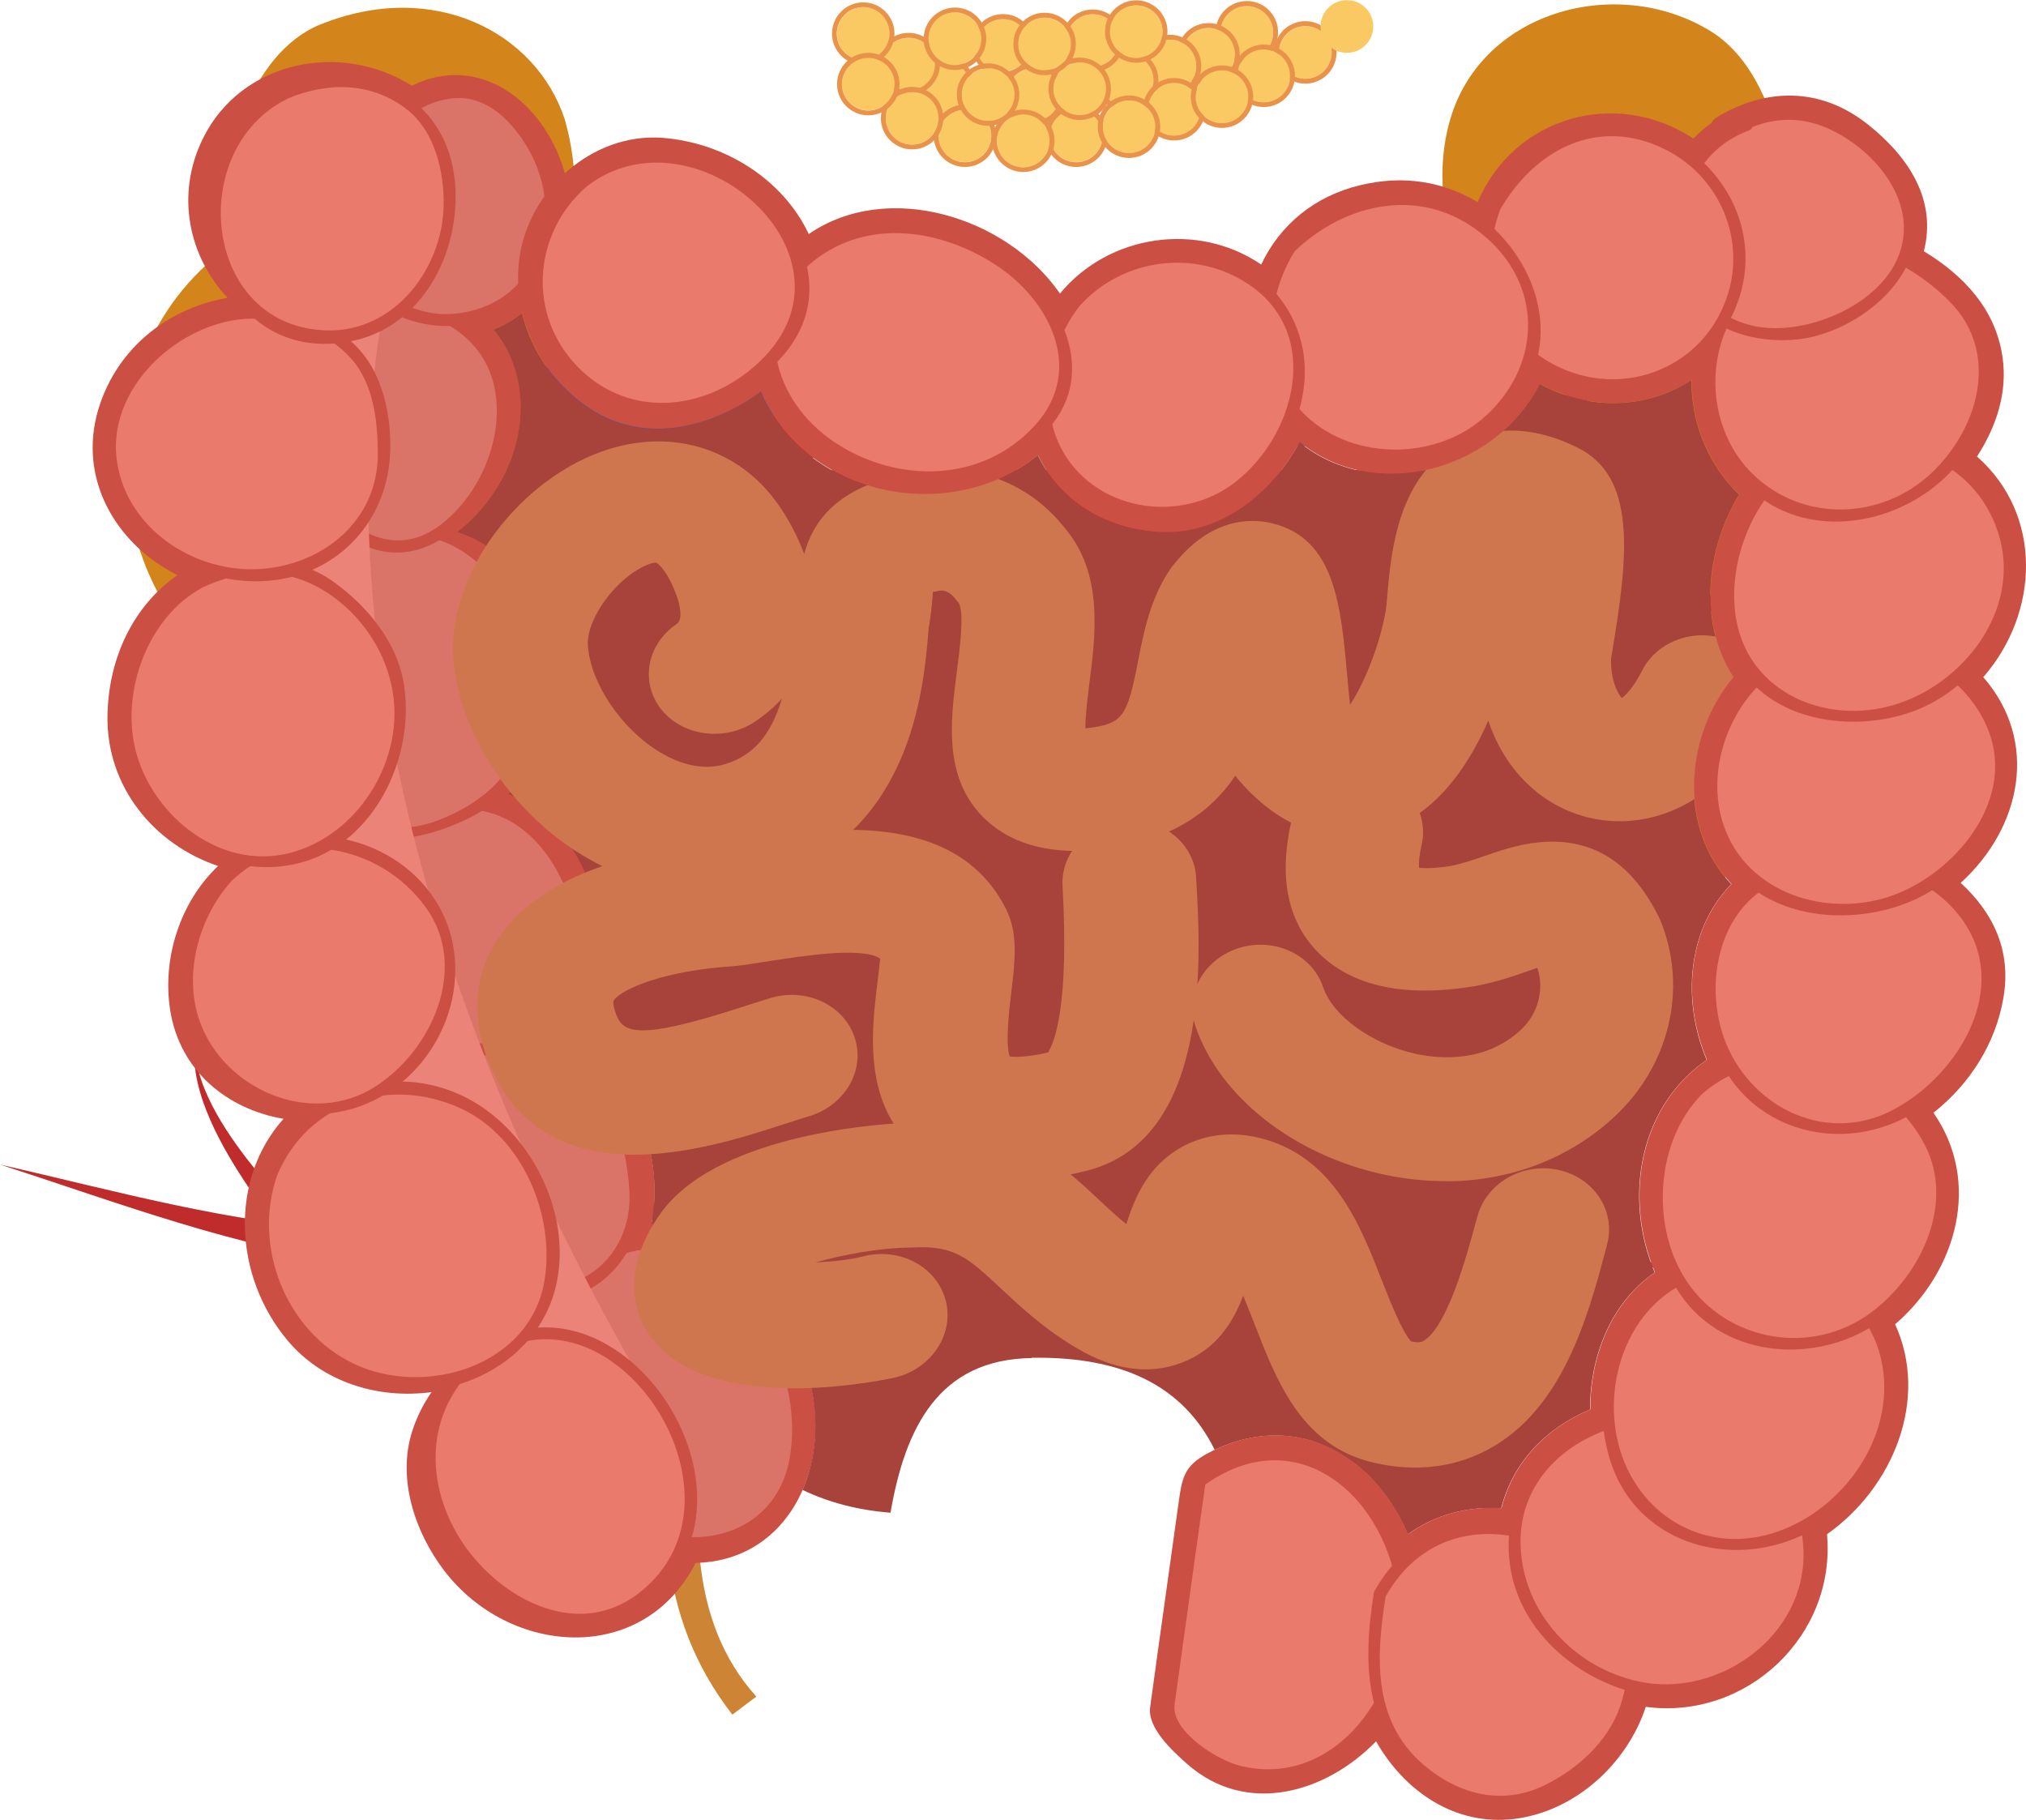 <?xml version="1.0" encoding="UTF-8" standalone="no"?>
<!-- Created with Inkscape (http://www.inkscape.org/) -->

<svg
   xmlns:dc="http://purl.org/dc/elements/1.1/"
   xmlns:cc="http://creativecommons.org/ns#"
   xmlns:rdf="http://www.w3.org/1999/02/22-rdf-syntax-ns#"
   xmlns:svg="http://www.w3.org/2000/svg"
   xmlns="http://www.w3.org/2000/svg"
   xmlns:sodipodi="http://sodipodi.sourceforge.net/DTD/sodipodi-0.dtd"
   xmlns:inkscape="http://www.inkscape.org/namespaces/inkscape"
   width="13.685mm"
   height="12.294mm"
   viewBox="0 0 13.685 12.294"
   version="1.1"
   id="svg1596"
   inkscape:version="0.92.3 (2405546, 2018-03-11)"
   sodipodi:docname="intestine.svg">
  <defs
     id="defs1590" />
  <sodipodi:namedview
     id="base"
     pagecolor="#ffffff"
     bordercolor="#666666"
     borderopacity="1.0"
     inkscape:pageopacity="0.0"
     inkscape:pageshadow="2"
     inkscape:zoom="5.6"
     inkscape:cx="18.705169"
     inkscape:cy="26.517648"
     inkscape:document-units="mm"
     inkscape:current-layer="layer1"
     showgrid="false"
     inkscape:window-width="1280"
     inkscape:window-height="614"
     inkscape:window-x="1280"
     inkscape:window-y="27"
     inkscape:window-maximized="1" />
  <g
     inkscape:label="Layer 1"
     inkscape:groupmode="layer"
     id="layer1"
     transform="translate(-114.11,-171.412)">
    <path
       d="m 118.704,173.208 c 0,0 -0.115,0.025 -0.115,0.283 0,0.258 0.038,0.357 0.422,0.369 0.384,0.012 0.681,0.037 1.218,0.443 0.537,0.406 0.671,-1.083 0.096,-1.095 -0.575,-0.012 -1.62,0 -1.62,0"
       style="fill:#a9a287;fill-opacity:1;fill-rule:nonzero;stroke:none;stroke-width:0.018"
       id="path120"
       inkscape:connector-curvature="0" />
    <path
       d="m 123.281,173.208 c 0,0 0.115,0.025 0.115,0.283 0,0.258 -0.038,0.357 -0.422,0.369 -0.383,0.012 -0.681,0.037 -1.218,0.443 -0.537,0.406 -0.671,-1.083 -0.096,-1.095 0.575,-0.012 1.62,0 1.62,0"
       style="fill:#a9a287;fill-opacity:1;fill-rule:nonzero;stroke:none;stroke-width:0.018"
       id="path122"
       inkscape:connector-curvature="0" />
    <path
       d="m 122.079,173.339 c -0.307,0.098 -0.716,0.156 -1.087,0.156 -0.371,0 -0.78,-0.057 -1.087,-0.156 -0.307,-0.098 -0.153,0.148 -0.153,0.148 0,0 0.23,0.279 0.192,0.722 -0.038,0.443 -0.192,0.476 -0.026,0.673 0.099,0.117 0.576,0.204 1.074,0.222 0.498,0.018 0.975,-0.104 1.074,-0.222 0.166,-0.197 0.013,-0.23 -0.026,-0.673 -0.038,-0.443 0.192,-0.722 0.192,-0.722 0,0 0.153,-0.246 -0.153,-0.148"
       style="fill:#bbb394;fill-opacity:1;fill-rule:nonzero;stroke:none;stroke-width:0.018"
       id="path126"
       inkscape:connector-curvature="0" />
    <path
       d="m 124.477,175.277 -0.23,-0.23 c -1.073,0.812 -2.024,1.996 -1.911,3.288 0.067,0.922 0.54,1.767 0.672,2.678 0.089,0.617 0.128,1.344 -0.339,1.86 0,0 0.071,0.052 0.162,0.122 1.045,-1.344 -0.047,-3.073 -0.182,-4.411 -0.202,-1.303 0.729,-2.498 1.827,-3.307"
       style="fill:#cd8535;fill-opacity:1;fill-rule:nonzero;stroke:none;stroke-width:0.018"
       id="path258"
       inkscape:connector-curvature="0" />
    <path
       d="m 117.641,175.047 -0.229,0.23 c 1.098,0.808 2.03,2.004 1.827,3.307 -0.135,1.338 -1.227,3.067 -0.182,4.411 0.091,-0.07 0.162,-0.122 0.162,-0.122 -0.466,-0.516 -0.428,-1.243 -0.338,-1.86 0.132,-0.911 0.606,-1.756 0.672,-2.678 0.113,-1.292 -0.838,-2.476 -1.911,-3.288"
       style="fill:#cd8535;fill-opacity:1;fill-rule:nonzero;stroke:none;stroke-width:0.018"
       id="path260"
       inkscape:connector-curvature="0" />
    <path
       d="m 115.542,173.78 v 0.646 h 10.501 v -0.646 h -10.501"
       style="fill:#3458b0;fill-opacity:1;fill-rule:nonzero;stroke:none;stroke-width:0.018"
       id="path266"
       inkscape:connector-curvature="0" />
    <path
       d="m 115.542,174.588 v 0.646 h 10.501 v -0.646 h -10.501"
       style="fill:#c02b2b;fill-opacity:1;fill-rule:nonzero;stroke:none;stroke-width:0.018"
       id="path268"
       inkscape:connector-curvature="0" />
    <path
       d="m 125.939,176.094 c 0.057,0.514 0.127,0.953 -0.269,1.349 -0.311,0.311 -0.741,0.363 -1.179,0.203 -0.49,-0.179 -0.76,-0.731 -0.76,-1.212 0,-0.708 0.51,-1.231 0.51,-1.967 0,-0.764 -0.543,-1.458 -0.344,-2.217 0.198,-0.76 1.124,-1.013 1.755,-0.635 0.481,0.283 0.581,1.102 0.552,1.639 0.538,1.047 0.641,1.906 -0.264,2.84"
       style="fill:#d3841a;fill-opacity:1;fill-rule:nonzero;stroke:none;stroke-width:0.018"
       id="path270"
       inkscape:connector-curvature="0" />
    <path
       d="m 117.483,175.515 c 0.409,-0.452 0.459,-1.397 0.23,-1.892 0.291,-0.359 0.345,-0.945 0.211,-1.407 -0.195,-0.589 -0.889,-0.948 -1.654,-0.637 -0.468,0.191 -0.733,0.948 -0.518,1.431 -1.16,0.742 -0.948,2.394 -0.068,2.987 -0.543,1.06 0.697,2.148 1.633,1.656 0.857,-0.451 0.723,-1.625 0.167,-2.139"
       style="fill:#d3841a;fill-opacity:1;fill-rule:nonzero;stroke:none;stroke-width:0.018"
       id="path274"
       inkscape:connector-curvature="0" />
    <path
       d="m 118.317,179.781 c -0.081,0 -0.156,-0.051 -0.183,-0.132 -0.605,-1.801 -0.281,-4.402 1.513,-5.673 0.087,-0.062 0.208,-0.041 0.27,0.046 0.062,0.087 0.041,0.208 -0.046,0.27 -1.582,1.121 -1.939,3.541 -1.37,5.234 0.034,0.101 -0.021,0.211 -0.122,0.245 -0.02,0.007 -0.041,0.01 -0.062,0.01"
       style="fill:#c02b2b;fill-opacity:1;fill-rule:nonzero;stroke:none;stroke-width:0.018"
       id="path280"
       inkscape:connector-curvature="0" />
    <path
       d="m 114.11,179.279 c 0.776,0.176 1.555,0.398 2.354,0.442 0.417,0.023 0.82,-0.005 1.227,-0.1 0.176,-0.041 0.34,-0.114 0.503,-0.19 0.113,-0.052 0.252,-0.07 0.316,0.068 0.142,0.307 -0.524,0.409 -0.698,0.438 -0.425,0.07 -0.843,0.067 -1.269,0.013 -0.829,-0.106 -1.62,-0.408 -2.411,-0.664 -0.007,-0.002 -0.014,-0.004 -0.021,-0.007"
       style="fill:#c02b2b;fill-opacity:1;fill-rule:nonzero;stroke:none;stroke-width:0.018"
       id="path286"
       inkscape:connector-curvature="0" />
    <path
       d="m 116.636,173.444 c -0.672,0.475 -1.186,1.272 -1.357,2.071 0.115,-0.833 0.591,-1.682 1.241,-2.219 0.096,-0.082 0.217,0.072 0.116,0.148"
       style="fill:#c02b2b;fill-opacity:1;fill-rule:nonzero;stroke:none;stroke-width:0.018"
       id="path288"
       inkscape:connector-curvature="0" />
    <path
       d="m 116.201,172.407 c 0.116,0.187 0.304,0.34 0.488,0.456 0.118,0.075 0.248,0.141 0.387,0.165 0.01,0.002 0.27,-0.006 0.247,-0.046 0.129,-0.085 0.242,0.123 0.102,0.195 -0.167,0.086 -0.358,0.043 -0.517,-0.038 -0.286,-0.148 -0.579,-0.432 -0.706,-0.732"
       style="fill:#c02b2b;fill-opacity:1;fill-rule:nonzero;stroke:none;stroke-width:0.018"
       id="path292"
       inkscape:connector-curvature="0" />
    <path
       d="m 115.427,178.474 c 0.002,0.302 0.239,0.63 0.42,0.854 0.107,0.132 0.231,0.267 0.382,0.349 0.072,0.039 0.321,0.048 0.246,0.189 -0.06,0.114 -0.249,0.007 -0.317,-0.038 -0.149,-0.099 -0.267,-0.245 -0.367,-0.392 -0.172,-0.255 -0.399,-0.64 -0.365,-0.962"
       style="fill:#c02b2b;fill-opacity:1;fill-rule:nonzero;stroke:none;stroke-width:0.018"
       id="path294"
       inkscape:connector-curvature="0" />
    <path
       d="m 126.318,179.648 c -0.023,-0.005 -0.071,-0.009 -0.146,0.041 -0.075,0.05 -0.39,0.205 -0.444,0.225 -0.198,0.072 -0.405,0.07 -0.612,0.047 0.223,-0.025 0.443,-0.075 0.625,-0.213 0.117,-0.088 0.215,-0.219 0.342,-0.292 0.056,-0.033 0.289,0.21 0.235,0.193"
       style="fill:#c02b2b;fill-opacity:1;fill-rule:nonzero;stroke:none;stroke-width:0.018"
       id="path350"
       inkscape:connector-curvature="0" />
    <path
       d="m 124.169,179.113 c -0.301,0.4 -0.322,0.923 -0.726,1.255 0.288,-0.344 0.277,-0.784 0.406,-1.189 0.023,-0.072 0.32,-0.067 0.32,-0.067"
       style="fill:#c02b2b;fill-opacity:1;fill-rule:nonzero;stroke:none;stroke-width:0.018"
       id="path352"
       inkscape:connector-curvature="0" />
    <path
       d="m 122.748,177.014 c 0.302,0.202 0.621,0.332 0.989,0.331 0.364,-0.001 0.689,-0.163 0.983,-0.363 -0.282,0.237 -0.6,0.432 -0.975,0.472 -0.398,0.042 -0.762,-0.065 -1.11,-0.25 l 0.114,-0.19"
       style="fill:#c02b2b;fill-opacity:1;fill-rule:nonzero;stroke:none;stroke-width:0.018"
       id="path404"
       inkscape:connector-curvature="0" />
    <path
       d="m 124.54,175.551 c 0.367,0.07 0.715,0.057 1.062,-0.091 0.324,-0.139 0.555,-0.42 0.741,-0.709 -0.167,0.329 -0.383,0.633 -0.713,0.816 -0.35,0.194 -0.727,0.238 -1.12,0.204 l 0.03,-0.219"
       style="fill:#c02b2b;fill-opacity:1;fill-rule:nonzero;stroke:none;stroke-width:0.018"
       id="path406"
       inkscape:connector-curvature="0" />
    <path
       d="m 123.982,174.609 c -0.232,0.516 -0.314,1.124 -0.204,1.682 -0.073,0.01 -0.146,0.02 -0.219,0.03 -0.031,-0.595 0.113,-1.204 0.424,-1.712"
       style="fill:#c02b2b;fill-opacity:1;fill-rule:nonzero;stroke:none;stroke-width:0.018"
       id="path408"
       inkscape:connector-curvature="0" />
    <path
       d="m 124.628,173.168 c 0.031,0.397 0.087,1.149 0.578,1.251 -0.017,0.072 -0.033,0.144 -0.05,0.216 -0.568,-0.222 -0.561,-0.953 -0.528,-1.467"
       style="fill:#c02b2b;fill-opacity:1;fill-rule:nonzero;stroke:none;stroke-width:0.018"
       id="path410"
       inkscape:connector-curvature="0" />
    <path
       d="m 125.529,173.595 c 0.558,-0.098 1.071,-0.481 1.182,-1.059 -0.04,0.63 -0.555,1.096 -1.13,1.274 l -0.052,-0.215"
       style="fill:#c02b2b;fill-opacity:1;fill-rule:nonzero;stroke:none;stroke-width:0.018"
       id="path412"
       inkscape:connector-curvature="0" />
    <path
       d="m 119.607,180.875 c -0.078,-0.539 -0.511,-1.182 -1.096,-1.198 0.096,-0.498 -0.147,-1.077 -0.605,-1.284 0.401,-0.4 0.307,-1.109 -0.136,-1.482 -0.072,-0.061 -0.149,-0.105 -0.228,-0.138 0.007,-0.005 0.014,-0.01 0.021,-0.016 0.302,-0.256 0.321,-0.741 0.225,-1.092 -0.086,-0.314 -0.273,-0.555 -0.585,-0.66 -0.002,-7.1e-4 -0.004,-0.001 -0.006,-0.002 0.121,-0.089 0.225,-0.213 0.301,-0.351 0.184,-0.334 0.177,-0.738 -0.053,-1.017 0.409,-0.157 0.607,-0.633 0.474,-1.074 -0.14,-0.464 -0.572,-0.794 -1.027,-0.57 -0.481,-0.303 -1.153,-0.17 -1.412,0.358 -0.185,0.377 -0.097,0.793 0.167,1.075 -0.379,0.065 -0.715,0.311 -0.855,0.699 -0.178,0.493 0.087,0.958 0.516,1.174 -0.3,0.211 -0.465,0.561 -0.472,0.948 -0.009,0.482 0.316,0.872 0.747,1.017 -0.255,0.242 -0.378,0.62 -0.324,0.971 0.064,0.414 0.388,0.673 0.766,0.737 -0.365,0.407 -0.339,1.06 0.027,1.497 0.241,0.287 0.618,0.397 0.973,0.349 -0.055,0.079 -0.099,0.167 -0.13,0.262 -0.104,0.322 0.017,0.682 0.213,0.941 0.442,0.582 1.347,0.646 1.701,-0.049 0.578,-0.013 0.874,-0.553 0.799,-1.097"
       style="fill:#cb5043;fill-opacity:1;fill-rule:nonzero;stroke:none;stroke-width:0.018"
       id="path472"
       inkscape:connector-curvature="0" />
    <path
       d="m 117.848,180.322 c 0.456,-1.066 1.53,-0.324 1.64,0.586 0.138,0.827 -0.689,1.268 -1.323,0.661 -0.331,-0.303 -0.44,-0.96 -0.317,-1.247"
       style="fill:#db7468;fill-opacity:1;fill-rule:nonzero;stroke:none;stroke-width:0.018"
       id="path474"
       inkscape:connector-curvature="0" />
    <path
       d="m 117.883,180.343 c 0.201,-0.445 0.589,-0.644 1.02,-0.358 0.394,0.262 0.625,0.82 0.54,1.282 -0.096,0.525 -0.664,0.655 -1.077,0.409 -0.408,-0.243 -0.651,-0.892 -0.479,-1.343 0.019,-0.05 -0.061,-0.071 -0.08,-0.022 -0.198,0.522 0.105,1.191 0.563,1.464 0.447,0.267 0.991,0.052 1.141,-0.439 0.156,-0.511 -0.157,-1.126 -0.567,-1.422 -0.458,-0.332 -0.921,-0.081 -1.133,0.388 -0.022,0.048 0.05,0.09 0.071,0.042"
       style="fill:#cb5043;fill-opacity:1;fill-rule:nonzero;stroke:none;stroke-width:0.018"
       id="path476"
       inkscape:connector-curvature="0" />
    <path
       d="m 117.045,178.858 c 0.272,-0.723 1.23,-0.458 1.34,0.424 0.055,0.358 0,0.689 -0.358,0.827 -0.634,0.248 -1.254,-0.528 -0.982,-1.251"
       style="fill:#db7468;fill-opacity:1;fill-rule:nonzero;stroke:none;stroke-width:0.018"
       id="path478"
       inkscape:connector-curvature="0" />
    <path
       d="m 117.085,178.869 c 0.134,-0.328 0.449,-0.472 0.776,-0.324 0.348,0.158 0.477,0.551 0.5,0.904 0.033,0.508 -0.443,0.817 -0.896,0.579 -0.409,-0.215 -0.52,-0.753 -0.38,-1.159 0.017,-0.051 -0.063,-0.072 -0.08,-0.022 -0.168,0.49 0.014,1.077 0.507,1.295 0.45,0.2 0.896,-0.126 0.931,-0.586 0.032,-0.422 -0.166,-0.938 -0.585,-1.102 -0.371,-0.145 -0.707,0.035 -0.853,0.393 -0.02,0.049 0.06,0.071 0.08,0.022"
       style="fill:#cb5043;fill-opacity:1;fill-rule:nonzero;stroke:none;stroke-width:0.018"
       id="path480"
       inkscape:connector-curvature="0" />
    <path
       d="m 116.673,177.371 c 0.134,-0.799 1.144,-0.687 1.354,0.202 0.172,0.73 -0.723,1.323 -1.127,0.596 -0.168,-0.303 -0.276,-0.511 -0.228,-0.798"
       style="fill:#db7468;fill-opacity:1;fill-rule:nonzero;stroke:none;stroke-width:0.018"
       id="path482"
       inkscape:connector-curvature="0" />
    <path
       d="m 116.712,177.382 c 0.064,-0.329 0.304,-0.559 0.652,-0.493 0.354,0.068 0.566,0.42 0.633,0.747 0.075,0.372 -0.201,0.793 -0.588,0.823 -0.214,0.017 -0.373,-0.141 -0.474,-0.31 -0.144,-0.241 -0.259,-0.491 -0.222,-0.777 0.007,-0.053 -0.076,-0.052 -0.083,0 -0.04,0.307 0.088,0.556 0.233,0.819 0.095,0.172 0.26,0.331 0.466,0.348 0.431,0.036 0.737,-0.362 0.76,-0.761 0.024,-0.423 -0.294,-0.866 -0.703,-0.968 -0.387,-0.096 -0.684,0.191 -0.754,0.551 -0.01,0.052 0.07,0.074 0.08,0.022"
       style="fill:#cb5043;fill-opacity:1;fill-rule:nonzero;stroke:none;stroke-width:0.018"
       id="path484"
       inkscape:connector-curvature="0" />
    <path
       d="m 116.249,175.59 c 0.049,-0.415 0.354,-0.671 0.767,-0.587 0.392,0.11 0.55,0.341 0.656,0.734 0.102,0.381 0.032,0.788 -0.178,1.003 -0.218,0.222 -0.827,0.513 -1.096,0.094 l -0.149,-1.244"
       style="fill:#db7468;fill-opacity:1;fill-rule:nonzero;stroke:none;stroke-width:0.018"
       id="path486"
       inkscape:connector-curvature="0" />
    <path
       d="m 116.288,175.601 c 0.043,-0.29 0.206,-0.53 0.513,-0.57 0.287,-0.038 0.564,0.149 0.704,0.386 0.166,0.282 0.208,0.65 0.134,0.964 -0.069,0.292 -0.303,0.469 -0.569,0.572 -0.127,0.049 -0.264,0.065 -0.397,0.037 -0.079,-0.017 -0.227,-0.095 -0.238,-0.183 -0.016,-0.132 -0.031,-0.264 -0.047,-0.396 -0.033,-0.274 -0.065,-0.548 -0.098,-0.822 -0.006,-0.052 -0.089,-0.053 -0.083,0 0.046,0.389 0.093,0.778 0.139,1.166 0.064,0.535 0.813,0.293 1.081,0.094 0.499,-0.368 0.399,-1.255 0.007,-1.666 -0.186,-0.195 -0.482,-0.274 -0.74,-0.219 -0.288,0.062 -0.445,0.343 -0.485,0.613 -0.008,0.052 0.072,0.075 0.08,0.022"
       style="fill:#cb5043;fill-opacity:1;fill-rule:nonzero;stroke:none;stroke-width:0.018"
       id="path488"
       inkscape:connector-curvature="0" />
    <path
       d="m 116.786,173.447 c 1.513,0.199 0.295,2.481 -0.496,1.348 -0.338,-0.483 -0.076,-1.423 0.496,-1.348"
       style="fill:#db7468;fill-opacity:1;fill-rule:nonzero;stroke:none;stroke-width:0.018"
       id="path490"
       inkscape:connector-curvature="0" />
    <path
       d="m 116.775,173.487 c 0.375,0.055 0.675,0.268 0.69,0.669 0.012,0.301 -0.145,0.627 -0.387,0.807 -0.308,0.229 -0.632,0.03 -0.799,-0.265 -0.224,-0.395 -0.073,-1.262 0.506,-1.21 0.053,0.005 0.053,-0.078 0,-0.083 -0.573,-0.051 -0.75,0.672 -0.66,1.112 0.078,0.384 0.466,0.755 0.87,0.586 0.337,-0.141 0.529,-0.542 0.55,-0.889 0.028,-0.461 -0.324,-0.745 -0.75,-0.808 -0.052,-0.008 -0.075,0.072 -0.022,0.08"
       style="fill:#cb5043;fill-opacity:1;fill-rule:nonzero;stroke:none;stroke-width:0.018"
       id="path492"
       inkscape:connector-curvature="0" />
    <path
       d="m 116.649,172.364 c 0.441,-0.579 1.02,-0.358 1.185,0.358 0.075,0.388 -0.166,0.711 -0.459,0.813 -0.248,0.086 -0.633,0.052 -0.797,-0.277 l 0.071,-0.894"
       style="fill:#db7468;fill-opacity:1;fill-rule:nonzero;stroke:none;stroke-width:0.018"
       id="path494"
       inkscape:connector-curvature="0" />
    <path
       d="m 116.678,172.393 c 0.13,-0.163 0.289,-0.303 0.506,-0.318 0.221,-0.015 0.389,0.164 0.491,0.337 0.275,0.468 0.061,1.083 -0.518,1.121 -0.105,0.007 -0.209,-0.017 -0.305,-0.059 -0.054,-0.024 -0.238,-0.146 -0.233,-0.219 0.007,-0.089 0.014,-0.178 0.021,-0.266 0.016,-0.208 0.033,-0.417 0.049,-0.625 0.004,-0.053 -0.079,-0.053 -0.083,0 -0.023,0.295 -0.047,0.59 -0.07,0.885 -0.011,0.134 0.222,0.284 0.328,0.321 0.21,0.072 0.427,0.056 0.626,-0.041 0.506,-0.246 0.463,-0.897 0.17,-1.287 -0.302,-0.403 -0.769,-0.248 -1.042,0.093 -0.033,0.041 0.025,0.1 0.059,0.058"
       style="fill:#cb5043;fill-opacity:1;fill-rule:nonzero;stroke:none;stroke-width:0.018"
       id="path496"
       inkscape:connector-curvature="0" />
    <path
       d="m 118.37,181.721 c -0.126,0 -0.249,-0.064 -0.319,-0.179 -2.799,-4.619 -2.339,-7.753 -1.816,-9.21 0.07,-0.193 0.283,-0.294 0.476,-0.225 0.193,0.07 0.294,0.283 0.224,0.476 -0.385,1.073 -0.986,4.056 1.752,8.573 0.107,0.176 0.05,0.404 -0.125,0.511 -0.06,0.036 -0.127,0.054 -0.192,0.054"
       style="fill:#ec8378;fill-opacity:1;fill-rule:nonzero;stroke:none;stroke-width:0.018"
       id="path498"
       inkscape:connector-curvature="0" />
    <path
       d="m 117.295,180.613 c -0.865,0.754 0.406,2.341 1.256,1.507 0.73,-0.716 -0.391,-2.262 -1.256,-1.507"
       style="fill:#e97a6c;fill-opacity:1;fill-rule:nonzero;stroke:none;stroke-width:0.018"
       id="path500"
       inkscape:connector-curvature="0" />
    <path
       d="m 117.265,180.584 c -0.406,0.371 -0.367,0.963 -0.04,1.376 0.307,0.389 0.862,0.612 1.285,0.252 0.879,-0.748 -0.301,-2.413 -1.244,-1.628 -0.041,0.034 0.018,0.092 0.058,0.059 0.87,-0.724 1.954,0.875 1.1,1.532 -0.399,0.307 -0.895,0.058 -1.158,-0.297 -0.282,-0.381 -0.306,-0.902 0.058,-1.235 0.04,-0.036 -0.019,-0.095 -0.058,-0.059"
       style="fill:#cb5043;fill-opacity:1;fill-rule:nonzero;stroke:none;stroke-width:0.018"
       id="path502"
       inkscape:connector-curvature="0" />
    <path
       d="m 115.942,179.341 c -0.304,0.797 0.555,1.817 1.519,1.266 0.689,-0.413 0.372,-1.573 -0.344,-1.793 -0.386,-0.138 -0.965,-0.024 -1.175,0.527"
       style="fill:#e97a6c;fill-opacity:1;fill-rule:nonzero;stroke:none;stroke-width:0.018"
       id="path504"
       inkscape:connector-curvature="0" />
    <path
       d="m 115.902,179.33 c -0.19,0.542 0.09,1.146 0.603,1.388 0.515,0.243 1.199,-0.03 1.352,-0.586 0.139,-0.507 -0.166,-1.108 -0.635,-1.323 -0.516,-0.237 -1.106,0.005 -1.32,0.521 -0.02,0.049 0.06,0.07 0.08,0.022 0.206,-0.497 0.762,-0.672 1.239,-0.453 0.421,0.193 0.642,0.729 0.566,1.169 -0.099,0.573 -0.804,0.784 -1.284,0.558 -0.465,-0.219 -0.688,-0.798 -0.521,-1.274 0.018,-0.05 -0.062,-0.072 -0.08,-0.022"
       style="fill:#cb5043;fill-opacity:1;fill-rule:nonzero;stroke:none;stroke-width:0.018"
       id="path506"
       inkscape:connector-curvature="0" />
    <path
       d="m 115.636,177.342 c -0.344,0.37 -0.466,1.257 0.389,1.536 0.162,0.053 0.321,0.036 0.455,-0.007 0.557,-0.178 0.916,-0.941 0.472,-1.441 -0.358,-0.395 -0.972,-0.458 -1.316,-0.088"
       style="fill:#e97a6c;fill-opacity:1;fill-rule:nonzero;stroke:none;stroke-width:0.018"
       id="path508"
       inkscape:connector-curvature="0" />
    <path
       d="m 115.606,177.313 c -0.256,0.287 -0.364,0.752 -0.193,1.109 0.247,0.514 0.893,0.673 1.353,0.346 0.416,-0.296 0.562,-0.893 0.257,-1.315 -0.326,-0.451 -1.023,-0.534 -1.417,-0.14 -0.038,0.038 0.021,0.096 0.059,0.059 0.386,-0.386 1.015,-0.253 1.32,0.168 0.297,0.41 0.04,0.971 -0.343,1.214 -0.43,0.273 -1.016,0.02 -1.182,-0.44 -0.113,-0.312 -0.011,-0.698 0.206,-0.941 0.035,-0.04 -0.023,-0.098 -0.059,-0.059"
       style="fill:#cb5043;fill-opacity:1;fill-rule:nonzero;stroke:none;stroke-width:0.018"
       id="path510"
       inkscape:connector-curvature="0" />
    <path
       d="m 115.46,175.342 c -0.572,0.283 -0.796,1.457 0.114,1.822 0.882,0.364 1.599,-0.813 1.047,-1.513 -0.248,-0.336 -0.648,-0.562 -1.161,-0.308"
       style="fill:#e97a6c;fill-opacity:1;fill-rule:nonzero;stroke:none;stroke-width:0.018"
       id="path512"
       inkscape:connector-curvature="0" />
    <path
       d="m 115.439,175.307 c -0.412,0.218 -0.577,0.738 -0.499,1.176 0.095,0.533 0.678,0.894 1.196,0.758 0.512,-0.135 0.785,-0.73 0.7,-1.22 -0.047,-0.274 -0.244,-0.511 -0.462,-0.671 -0.283,-0.209 -0.631,-0.182 -0.935,-0.042 -0.049,0.022 -0.006,0.094 0.042,0.071 0.326,-0.15 0.648,-0.129 0.928,0.102 0.195,0.161 0.328,0.391 0.359,0.641 0.056,0.456 -0.252,0.934 -0.696,1.051 -0.495,0.13 -0.976,-0.286 -1.059,-0.752 -0.069,-0.387 0.114,-0.854 0.468,-1.042 0.047,-0.025 0.005,-0.096 -0.042,-0.071"
       style="fill:#cb5043;fill-opacity:1;fill-rule:nonzero;stroke:none;stroke-width:0.018"
       id="path514"
       inkscape:connector-curvature="0" />
    <path
       d="m 115.853,173.523 c -0.641,-0.05 -1.351,0.787 -0.803,1.432 0.518,0.609 1.674,0.393 1.654,-0.524 -0.011,-0.499 -0.21,-0.858 -0.851,-0.908"
       style="fill:#e97a6c;fill-opacity:1;fill-rule:nonzero;stroke:none;stroke-width:0.018"
       id="path516"
       inkscape:connector-curvature="0" />
    <path
       d="m 115.853,173.482 c -0.549,-0.024 -1.059,0.47 -1.038,1.021 0.02,0.532 0.584,0.853 1.063,0.835 0.483,-0.018 0.843,-0.379 0.867,-0.857 0.011,-0.223 -0.036,-0.489 -0.176,-0.669 -0.176,-0.226 -0.44,-0.304 -0.716,-0.33 -0.053,-0.005 -0.053,0.078 0,0.083 0.24,0.023 0.468,0.087 0.632,0.273 0.15,0.17 0.177,0.427 0.177,0.643 -5.3e-4,0.445 -0.364,0.742 -0.784,0.774 -0.456,0.035 -0.93,-0.28 -0.981,-0.752 -0.055,-0.508 0.476,-0.959 0.955,-0.938 0.053,0.002 0.053,-0.08 0,-0.083"
       style="fill:#cb5043;fill-opacity:1;fill-rule:nonzero;stroke:none;stroke-width:0.018"
       id="path518"
       inkscape:connector-curvature="0" />
    <path
       d="m 116.027,172.045 c -0.657,0.306 -0.688,1.526 0.25,1.637 0.698,0.082 1.135,-0.884 0.694,-1.474 -0.222,-0.273 -0.611,-0.317 -0.944,-0.162"
       style="fill:#e97a6c;fill-opacity:1;fill-rule:nonzero;stroke:none;stroke-width:0.018"
       id="path520"
       inkscape:connector-curvature="0" />
    <path
       d="m 116.006,172.009 c -0.821,0.409 -0.541,1.895 0.465,1.71 0.49,-0.09 0.751,-0.601 0.713,-1.068 -0.051,-0.615 -0.646,-0.87 -1.178,-0.642 -0.049,0.021 -0.007,0.092 0.042,0.071 0.272,-0.116 0.575,-0.116 0.814,0.074 0.185,0.147 0.247,0.414 0.245,0.638 -0.005,0.431 -0.329,0.86 -0.782,0.852 -0.847,-0.015 -0.965,-1.221 -0.277,-1.563 0.048,-0.024 0.006,-0.095 -0.042,-0.071"
       style="fill:#cb5043;fill-opacity:1;fill-rule:nonzero;stroke:none;stroke-width:0.018"
       id="path522"
       inkscape:connector-curvature="0" />
    <path
       d="m 121.079,180.584 c 0.602,-0.009 1.018,0.181 1.236,0.622 0.565,-0.267 1.083,0.05 1.304,0.571 0.185,-0.133 0.399,-0.19 0.631,-0.176 0.08,-0.314 0.303,-0.542 0.6,-0.667 1.7e-4,-0.358 0.139,-0.721 0.437,-0.926 -0.212,-0.503 -0.107,-1.12 0.351,-1.436 -0.167,-0.394 -0.135,-0.879 0.166,-1.187 -0.361,-0.38 -0.317,-1.002 0.013,-1.398 -0.236,-0.37 -0.185,-0.862 0.04,-1.234 -0.214,-0.207 -0.324,-0.488 -0.322,-0.774 -0.3,0.197 -0.695,0.21 -1.025,0.026 -0.297,0.583 -1.105,0.813 -1.623,0.395 -0.185,0.344 -0.535,0.628 -0.94,0.607 -0.363,-0.018 -0.679,-0.205 -0.827,-0.52 -0.593,0.479 -1.567,0.285 -1.873,-0.429 -0.335,0.246 -0.786,0.361 -1.157,0.113 -0.228,-0.152 -0.391,-0.383 -0.454,-0.643 -0.058,0.044 -0.121,0.082 -0.192,0.109 0.23,0.278 0.237,0.682 0.053,1.017 -0.076,0.138 -0.18,0.261 -0.301,0.351 0.002,5.3e-4 0.004,8.8e-4 0.006,0.002 0.313,0.105 0.499,0.346 0.585,0.66 0.097,0.351 0.077,0.836 -0.225,1.092 -0.007,0.006 -0.014,0.011 -0.021,0.016 0.079,0.032 0.156,0.077 0.228,0.138 0.443,0.373 0.537,1.082 0.136,1.482 0.458,0.207 0.701,0.785 0.605,1.284 0.585,0.015 1.018,0.659 1.096,1.198 0.029,0.211 0.002,0.421 -0.075,0.6 0.188,0.089 0.378,0.136 0.594,0.154 0.099,-0.574 0.325,-1.036 0.953,-1.045"
       style="fill:#a7433a;fill-opacity:1;fill-rule:nonzero;stroke:none;stroke-width:0.018"
       id="path524"
       inkscape:connector-curvature="0" />
    <path
       d="m 118.868,177.425 c -0.279,0.002 -0.561,-0.077 -0.821,-0.234 -0.49,-0.295 -0.842,-0.835 -0.876,-1.341 -0.04,-0.557 0.45,-1.213 1.046,-1.402 0.445,-0.141 0.882,-0.002 1.143,0.363 0.075,0.105 0.137,0.222 0.182,0.344 0.057,-0.213 0.214,-0.454 0.702,-0.545 0.412,-0.09 0.806,0.048 1.06,0.371 0.258,0.305 0.207,0.713 0.165,1.043 -0.011,0.088 -0.028,0.221 -0.028,0.308 0.007,-5.3e-4 0.014,-0.001 0.022,-0.002 0.229,-0.03 0.261,-0.072 0.335,-0.455 0.038,-0.195 0.081,-0.416 0.215,-0.616 0.005,-0.008 0.011,-0.016 0.018,-0.024 0.257,-0.33 0.531,-0.322 0.672,-0.288 0.424,0.103 0.464,0.553 0.507,1.03 0.005,0.059 0.012,0.135 0.019,0.196 0.094,-0.14 0.206,-0.413 0.243,-0.648 0.003,-0.023 0.005,-0.051 0.008,-0.083 0.027,-0.311 0.073,-0.829 0.498,-1.042 0.162,-0.081 0.43,-0.141 0.786,0.035 0.401,0.197 0.347,0.722 0.234,1.39 l -0.006,0.04 c -0.002,0.141 0.042,0.228 0.073,0.263 0.028,-0.021 0.079,-0.072 0.137,-0.186 0.104,-0.205 0.368,-0.295 0.59,-0.201 0.222,0.094 0.319,0.337 0.216,0.542 -0.302,0.601 -0.79,0.734 -1.145,0.657 -0.334,-0.072 -0.588,-0.323 -0.7,-0.66 -0.14,0.321 -0.373,0.66 -0.745,0.758 -0.191,0.05 -0.567,0.072 -0.937,-0.352 -0.01,-0.011 -0.018,-0.022 -0.027,-0.034 -0.154,0.232 -0.417,0.435 -0.886,0.497 -0.343,0.04 -0.607,-0.025 -0.791,-0.192 -0.299,-0.272 -0.248,-0.667 -0.203,-1.014 0.018,-0.137 0.051,-0.393 0.012,-0.458 -0.006,-0.007 -0.008,-0.01 -0.014,-0.017 -0.06,-0.079 -0.105,-0.069 -0.134,-0.062 -0.007,0.002 -0.014,0.003 -0.021,0.004 -0.002,3.4e-4 -0.004,7.1e-4 -0.006,0.001 -3.5e-4,0.006 -8.8e-4,0.012 -0.001,0.018 -0.005,0.062 -0.011,0.137 -0.027,0.224 -0.034,0.435 -0.123,1.406 -1.099,1.708 -0.135,0.042 -0.274,0.063 -0.414,0.064 z m -0.33,-2.212 c -0.023,0 -0.094,0.02 -0.188,0.094 -0.161,0.127 -0.279,0.332 -0.269,0.466 0.018,0.255 0.226,0.563 0.484,0.719 0.109,0.066 0.276,0.134 0.446,0.081 0.185,-0.057 0.305,-0.191 0.381,-0.442 -0.05,0.055 -0.109,0.106 -0.178,0.153 -0.203,0.139 -0.488,0.104 -0.635,-0.077 -0.147,-0.182 -0.102,-0.441 0.102,-0.58 0.068,-0.046 -0.015,-0.261 -0.085,-0.36 -0.033,-0.045 -0.054,-0.054 -0.054,-0.054 -0.001,-1.7e-4 -0.003,-3.4e-4 -0.004,-3.4e-4"
       style="fill:#d0764f;fill-opacity:1;fill-rule:nonzero;stroke:none;stroke-width:0.018"
       id="path526"
       inkscape:connector-curvature="0" />
    <path
       d="m 120.963,179.39 c -0.259,0.002 -0.473,-0.061 -0.638,-0.191 -0.392,-0.307 -0.329,-0.82 -0.287,-1.158 0.006,-0.049 0.013,-0.11 0.017,-0.153 -0.116,-0.082 -0.519,-0.019 -0.745,0.016 -0.077,0.012 -0.15,0.024 -0.216,0.032 -0.011,0.001 -0.021,0.002 -0.032,0.003 -0.459,0.029 -0.747,0.151 -0.804,0.228 -0.014,0.018 0.006,0.075 0.01,0.087 0.047,0.132 0.128,0.195 0.841,-0.035 0.075,-0.024 0.145,-0.047 0.209,-0.066 0.242,-0.071 0.495,0.05 0.566,0.271 0.071,0.221 -0.068,0.457 -0.311,0.529 -0.056,0.017 -0.118,0.037 -0.183,0.058 -0.489,0.159 -1.639,0.533 -1.997,-0.471 -0.136,-0.382 -0.015,-0.663 0.111,-0.831 0.343,-0.457 1.081,-0.573 1.501,-0.601 0.054,-0.007 0.113,-0.016 0.174,-0.026 0.485,-0.075 1.386,-0.214 1.728,0.474 0.001,0.003 0.003,0.005 0.004,0.008 0.076,0.163 0.055,0.342 0.03,0.55 -0.014,0.115 -0.041,0.346 -0.011,0.435 0.032,0.004 0.11,0.007 0.259,-0.027 0.043,-0.067 0.144,-0.314 0.098,-1.124 -0.013,-0.229 0.178,-0.427 0.427,-0.444 0.248,-0.017 0.462,0.155 0.475,0.383 0.032,0.528 0.106,1.771 -0.74,1.984 -0.177,0.044 -0.34,0.068 -0.487,0.069"
       style="fill:#d0764f;fill-opacity:1;fill-rule:nonzero;stroke:none;stroke-width:0.018"
       id="path528"
       inkscape:connector-curvature="0" />
    <path
       d="m 123.89,179.391 c -0.141,0.001 -0.285,-0.013 -0.43,-0.044 -0.613,-0.132 -1.114,-0.527 -1.276,-1.005 -0.074,-0.219 0.06,-0.454 0.298,-0.527 0.238,-0.072 0.491,0.046 0.565,0.265 0.067,0.198 0.333,0.388 0.631,0.452 0.161,0.034 0.466,0.059 0.706,-0.164 0.116,-0.108 0.159,-0.274 0.11,-0.418 -0.014,0.005 -0.028,0.01 -0.04,0.014 -0.102,0.036 -0.229,0.081 -0.382,0.11 -0.005,8.7e-4 -0.01,0.002 -0.014,0.002 -0.455,0.073 -0.802,0.001 -1.028,-0.214 -0.22,-0.21 -0.286,-0.514 -0.197,-0.903 0.051,-0.224 0.288,-0.37 0.532,-0.326 0.242,0.043 0.398,0.26 0.348,0.484 -0.018,0.078 -0.02,0.128 -0.018,0.157 0.036,0.004 0.103,0.005 0.214,-0.012 0.079,-0.016 0.155,-0.042 0.236,-0.07 0.249,-0.087 0.831,-0.291 1.176,0.428 0.004,0.009 0.008,0.018 0.011,0.026 0.176,0.45 0.054,0.963 -0.314,1.307 -0.303,0.283 -0.7,0.435 -1.128,0.439"
       style="fill:#d0764f;fill-opacity:1;fill-rule:nonzero;stroke:none;stroke-width:0.018"
       id="path530"
       inkscape:connector-curvature="0" />
    <path
       d="m 123.683,181.326 c -0.102,0.001 -0.214,-0.011 -0.336,-0.044 -0.453,-0.126 -0.616,-0.548 -0.76,-0.918 -0.021,-0.055 -0.05,-0.128 -0.08,-0.199 -0.066,0.176 -0.179,0.364 -0.419,0.454 -0.216,0.081 -0.452,0.049 -0.7,-0.097 -0.224,-0.131 -0.385,-0.283 -0.515,-0.404 -0.221,-0.207 -0.313,-0.294 -0.595,-0.279 -0.007,3.5e-4 -0.013,5.3e-4 -0.019,5.3e-4 -0.204,0.002 -0.452,0.047 -0.642,0.101 0.121,-0.006 0.242,-0.02 0.322,-0.041 0.245,-0.064 0.494,0.066 0.557,0.291 0.063,0.225 -0.086,0.46 -0.331,0.525 -0.012,0.003 -1.232,0.283 -1.65,-0.259 -0.087,-0.112 -0.254,-0.421 0.066,-0.86 0.003,-0.004 0.006,-0.008 0.009,-0.012 0.408,-0.524 1.508,-0.583 1.667,-0.589 v 0 c 0.685,-0.033 1.012,0.274 1.276,0.521 0.061,0.058 0.121,0.113 0.185,0.165 0.058,-0.185 0.15,-0.4 0.382,-0.525 0.11,-0.059 0.29,-0.116 0.528,-0.055 0.491,0.126 0.671,0.588 0.816,0.96 0.052,0.132 0.137,0.35 0.198,0.412 0.036,0.008 0.063,0.008 0.079,-0.001 0.164,-0.088 0.298,-0.583 0.362,-0.82 l 0.007,-0.025 c 0.061,-0.225 0.306,-0.365 0.548,-0.312 0.241,0.053 0.388,0.279 0.327,0.504 l -0.006,0.025 c -0.122,0.457 -0.29,1.085 -0.795,1.358 -0.113,0.061 -0.275,0.121 -0.48,0.123"
       style="fill:#d0764f;fill-opacity:1;fill-rule:nonzero;stroke:none;stroke-width:0.018"
       id="path532"
       inkscape:connector-curvature="0" />
    <path
       d="m 127.505,175.988 c 0.382,-0.436 0.405,-1.1 -0.041,-1.492 0.13,-0.201 0.208,-0.432 0.172,-0.675 -0.048,-0.324 -0.264,-0.549 -0.531,-0.712 0.089,-0.345 -0.102,-0.638 -0.379,-0.857 -0.314,-0.249 -0.679,-0.251 -1.016,-0.05 -0.018,0.01 -0.03,0.024 -0.04,0.04 -0.044,0.032 -0.084,0.067 -0.122,0.106 -0.521,-0.344 -1.21,-0.149 -1.457,0.429 -0.24,-0.142 -0.506,-0.183 -0.793,-0.114 -0.307,0.073 -0.541,0.266 -0.669,0.536 -0.429,-0.293 -1.031,-0.203 -1.359,0.196 -0.362,-0.521 -1.165,-0.768 -1.697,-0.402 -0.178,-0.376 -0.575,-0.619 -0.99,-0.65 -0.474,-0.035 -0.905,0.356 -0.965,0.816 -0.053,0.4 0.141,0.79 0.474,1.011 0.371,0.247 0.822,0.133 1.157,-0.113 0.307,0.714 1.28,0.908 1.873,0.429 0.147,0.315 0.464,0.502 0.827,0.52 0.405,0.021 0.755,-0.263 0.94,-0.607 0.519,0.418 1.327,0.188 1.623,-0.395 0.33,0.184 0.725,0.171 1.025,-0.026 -0.002,0.286 0.108,0.567 0.322,0.774 -0.225,0.372 -0.277,0.864 -0.04,1.234 -0.33,0.395 -0.374,1.018 -0.013,1.398 -0.302,0.308 -0.334,0.793 -0.166,1.187 -0.458,0.316 -0.563,0.933 -0.351,1.436 -0.298,0.205 -0.437,0.569 -0.437,0.926 -0.297,0.125 -0.52,0.353 -0.6,0.667 -0.231,-0.014 -0.446,0.043 -0.631,0.176 -0.222,-0.524 -0.745,-0.842 -1.313,-0.567 -0.193,0.093 -0.21,0.164 -0.236,0.347 -0.032,0.229 -0.064,0.459 -0.096,0.688 -0.028,0.2 -0.056,0.399 -0.083,0.599 -0.005,0.034 -0.01,0.067 -0.014,0.101 -0.02,0.142 0.154,0.299 0.251,0.385 0.403,0.355 0.941,0.191 1.275,-0.154 0.19,0.335 0.532,0.575 0.937,0.524 0.408,-0.052 0.758,-0.371 0.885,-0.757 0.678,0.091 1.286,-0.478 1.224,-1.166 0.445,-0.313 0.692,-0.91 0.46,-1.418 0.421,-0.363 0.583,-0.964 0.259,-1.429 0.245,-0.194 0.42,-0.466 0.473,-0.779 0.054,-0.319 -0.071,-0.573 -0.289,-0.774 0.409,-0.372 0.532,-0.954 0.153,-1.389"
       style="fill:#cb5043;fill-opacity:1;fill-rule:nonzero;stroke:none;stroke-width:0.018"
       id="path534"
       inkscape:connector-curvature="0" />
    <path
       d="m 122.213,181.417 c 0.687,-0.531 1.46,0.096 1.384,1.044 -0.065,0.817 -1.104,1.368 -1.602,0.517 l 0.218,-1.561"
       style="fill:#e97a6c;fill-opacity:1;fill-rule:nonzero;stroke:none;stroke-width:0.018"
       id="path536"
       inkscape:connector-curvature="0" />
    <path
       d="m 122.234,181.453 c 0.643,-0.472 1.256,0.079 1.323,0.764 0.056,0.585 -0.414,1.283 -1.068,1.124 -0.157,-0.038 -0.47,-0.235 -0.445,-0.415 0.024,-0.173 0.048,-0.345 0.072,-0.518 0.045,-0.327 0.091,-0.654 0.137,-0.98 0.007,-0.052 -0.072,-0.075 -0.08,-0.022 -0.06,0.434 -0.121,0.868 -0.181,1.302 -0.028,0.2 -0.064,0.265 0.065,0.432 0.169,0.219 0.45,0.347 0.727,0.297 0.683,-0.123 0.956,-0.838 0.819,-1.457 -0.149,-0.67 -0.835,-1.021 -1.41,-0.598 -0.043,0.031 -0.001,0.103 0.042,0.071"
       style="fill:#cb5043;fill-opacity:1;fill-rule:nonzero;stroke:none;stroke-width:0.018"
       id="path538"
       inkscape:connector-curvature="0" />
    <path
       d="m 123.431,182.183 c 0.419,-0.817 1.572,-0.474 1.706,0.361 0.107,0.634 -0.641,1.239 -1.202,0.98 -0.401,-0.202 -0.581,-0.578 -0.556,-1.016 l 0.052,-0.325"
       style="fill:#e97a6c;fill-opacity:1;fill-rule:nonzero;stroke:none;stroke-width:0.018"
       id="path540"
       inkscape:connector-curvature="0" />
    <path
       d="m 123.466,182.204 c 0.501,-0.919 1.919,-0.217 1.586,0.739 -0.083,0.237 -0.288,0.42 -0.507,0.528 -0.289,0.142 -0.586,0.063 -0.821,-0.139 -0.346,-0.298 -0.319,-0.733 -0.254,-1.138 0.008,-0.052 -0.071,-0.074 -0.08,-0.022 -0.079,0.497 -0.064,0.961 0.371,1.296 0.476,0.366 1.111,0.039 1.346,-0.446 0.23,-0.474 -0.06,-1.016 -0.496,-1.241 -0.455,-0.235 -0.976,-0.062 -1.217,0.381 -0.026,0.047 0.046,0.089 0.071,0.042"
       style="fill:#cb5043;fill-opacity:1;fill-rule:nonzero;stroke:none;stroke-width:0.018"
       id="path542"
       inkscape:connector-curvature="0" />
    <path
       d="m 125.143,180.981 c -1.065,0.156 -1.065,1.509 -0.027,1.814 0.794,0.244 1.519,-0.649 1.091,-1.351 -0.275,-0.389 -0.567,-0.536 -1.065,-0.464"
       style="fill:#e97a6c;fill-opacity:1;fill-rule:nonzero;stroke:none;stroke-width:0.018"
       id="path544"
       inkscape:connector-curvature="0" />
    <path
       d="m 125.132,180.941 c -0.485,0.081 -0.848,0.44 -0.831,0.948 0.018,0.521 0.476,0.906 0.965,0.981 0.563,0.086 1.062,-0.391 1.108,-0.933 0.026,-0.308 -0.144,-0.575 -0.36,-0.777 -0.241,-0.225 -0.558,-0.261 -0.872,-0.22 -0.052,0.007 -0.053,0.089 0,0.083 0.267,-0.035 0.515,-0.016 0.743,0.139 0.241,0.164 0.398,0.437 0.407,0.727 0.018,0.576 -0.576,0.997 -1.112,0.882 -0.439,-0.094 -0.784,-0.467 -0.799,-0.919 -0.015,-0.456 0.352,-0.76 0.772,-0.83 0.053,-0.009 0.03,-0.088 -0.022,-0.08"
       style="fill:#cb5043;fill-opacity:1;fill-rule:nonzero;stroke:none;stroke-width:0.018"
       id="path546"
       inkscape:connector-curvature="0" />
    <path
       d="m 125.417,180.071 c -0.696,0.381 -0.596,1.795 0.437,1.774 0.882,-0.018 1.399,-1.227 0.689,-1.737 -0.301,-0.216 -0.63,-0.31 -1.127,-0.038"
       style="fill:#e97a6c;fill-opacity:1;fill-rule:nonzero;stroke:none;stroke-width:0.018"
       id="path548"
       inkscape:connector-curvature="0" />
    <path
       d="m 125.396,180.035 c -0.421,0.244 -0.547,0.786 -0.413,1.231 0.155,0.52 0.708,0.729 1.2,0.558 0.503,-0.175 0.821,-0.758 0.71,-1.273 -0.059,-0.272 -0.268,-0.461 -0.504,-0.587 -0.328,-0.176 -0.679,-0.093 -0.993,0.071 -0.047,0.025 -0.006,0.096 0.042,0.071 0.317,-0.165 0.63,-0.22 0.954,-0.047 0.245,0.131 0.408,0.347 0.44,0.625 0.056,0.482 -0.306,0.954 -0.757,1.088 -0.472,0.14 -0.912,-0.14 -1.032,-0.601 -0.101,-0.389 0.039,-0.858 0.396,-1.065 0.046,-0.027 0.004,-0.098 -0.042,-0.071"
       style="fill:#cb5043;fill-opacity:1;fill-rule:nonzero;stroke:none;stroke-width:0.018"
       id="path550"
       inkscape:connector-curvature="0" />
    <path
       d="m 125.568,178.783 c -0.441,0.431 -0.348,1.481 0.396,1.674 0.965,0.276 1.757,-1.071 0.882,-1.671 -0.405,-0.277 -0.896,-0.377 -1.278,-0.003"
       style="fill:#e97a6c;fill-opacity:1;fill-rule:nonzero;stroke:none;stroke-width:0.018"
       id="path552"
       inkscape:connector-curvature="0" />
    <path
       d="m 125.539,178.753 c -0.346,0.357 -0.355,0.951 -0.105,1.363 0.285,0.47 0.929,0.525 1.357,0.233 0.405,-0.275 0.6,-0.832 0.374,-1.278 -0.134,-0.264 -0.428,-0.427 -0.696,-0.521 -0.335,-0.117 -0.673,-0.033 -0.93,0.203 -0.039,0.036 0.019,0.094 0.059,0.058 0.459,-0.419 1.243,-0.199 1.516,0.34 0.209,0.412 -0.05,0.914 -0.399,1.151 -0.409,0.277 -0.977,0.154 -1.231,-0.265 -0.222,-0.365 -0.185,-0.916 0.115,-1.226 0.037,-0.038 -0.021,-0.097 -0.059,-0.058"
       style="fill:#cb5043;fill-opacity:1;fill-rule:nonzero;stroke:none;stroke-width:0.018"
       id="path554"
       inkscape:connector-curvature="0" />
    <path
       d="m 126.047,177.353 c -0.58,0.288 -0.524,1.44 0.248,1.654 0.852,0.236 1.564,-0.899 1.073,-1.446 -0.288,-0.32 -0.741,-0.496 -1.321,-0.208"
       style="fill:#e97a6c;fill-opacity:1;fill-rule:nonzero;stroke:none;stroke-width:0.018"
       id="path556"
       inkscape:connector-curvature="0" />
    <path
       d="m 126.027,177.317 c -0.425,0.227 -0.489,0.791 -0.324,1.203 0.195,0.486 0.742,0.673 1.21,0.473 0.446,-0.191 0.768,-0.758 0.62,-1.233 -0.072,-0.231 -0.308,-0.426 -0.526,-0.513 -0.332,-0.134 -0.663,-0.078 -0.98,0.071 -0.048,0.023 -0.006,0.094 0.042,0.071 0.31,-0.145 0.636,-0.193 0.954,-0.044 0.212,0.099 0.395,0.285 0.452,0.515 0.106,0.43 -0.237,0.884 -0.603,1.062 -0.456,0.221 -0.958,-0.05 -1.118,-0.501 -0.127,-0.359 -0.041,-0.84 0.316,-1.031 0.047,-0.025 0.005,-0.097 -0.042,-0.071"
       style="fill:#cb5043;fill-opacity:1;fill-rule:nonzero;stroke:none;stroke-width:0.018"
       id="path558"
       inkscape:connector-curvature="0" />
    <path
       d="m 126.039,175.944 c -0.508,0.379 -0.57,1.436 0.339,1.602 0.965,0.165 1.764,-1.047 0.827,-1.654 -0.358,-0.22 -0.71,-0.288 -1.166,0.052"
       style="fill:#e97a6c;fill-opacity:1;fill-rule:nonzero;stroke:none;stroke-width:0.018"
       id="path560"
       inkscape:connector-curvature="0" />
    <path
       d="m 126.01,175.915 c -0.357,0.28 -0.476,0.802 -0.29,1.212 0.226,0.501 0.893,0.566 1.337,0.356 0.424,-0.2 0.756,-0.746 0.544,-1.208 -0.125,-0.272 -0.368,-0.444 -0.641,-0.552 -0.334,-0.132 -0.664,-0.013 -0.942,0.184 -0.043,0.031 -0.002,0.102 0.042,0.071 0.271,-0.193 0.553,-0.286 0.878,-0.176 0.261,0.088 0.502,0.285 0.603,0.544 0.179,0.458 -0.198,0.928 -0.601,1.097 -0.43,0.181 -0.996,0.033 -1.175,-0.422 -0.143,-0.362 0.004,-0.815 0.304,-1.05 0.042,-0.033 -0.017,-0.091 -0.059,-0.058"
       style="fill:#cb5043;fill-opacity:1;fill-rule:nonzero;stroke:none;stroke-width:0.018"
       id="path562"
       inkscape:connector-curvature="0" />
    <path
       d="m 126.14,174.603 c -0.446,0.37 -0.644,1.592 0.458,1.647 0.882,0.028 1.433,-0.992 0.827,-1.626 -0.331,-0.331 -0.948,-0.301 -1.285,-0.021"
       style="fill:#e97a6c;fill-opacity:1;fill-rule:nonzero;stroke:none;stroke-width:0.018"
       id="path564"
       inkscape:connector-curvature="0" />
    <path
       d="m 126.111,174.574 c -0.312,0.271 -0.437,0.763 -0.329,1.157 0.148,0.54 0.814,0.659 1.275,0.477 0.494,-0.195 0.819,-0.809 0.596,-1.314 -0.267,-0.604 -1.043,-0.708 -1.541,-0.32 -0.042,0.033 0.017,0.091 0.058,0.058 0.485,-0.377 1.244,-0.229 1.438,0.382 0.162,0.512 -0.235,1.024 -0.712,1.162 -0.457,0.132 -0.966,-0.085 -1.057,-0.571 -0.063,-0.336 0.074,-0.748 0.332,-0.973 0.04,-0.035 -0.018,-0.093 -0.058,-0.058"
       style="fill:#cb5043;fill-opacity:1;fill-rule:nonzero;stroke:none;stroke-width:0.018"
       id="path566"
       inkscape:connector-curvature="0" />
    <path
       d="m 125.847,173.428 c -0.437,0.522 -0.103,1.471 0.696,1.471 0.772,0 1.445,-1.089 0.551,-1.654 -0.428,-0.27 -0.81,-0.339 -1.247,0.183"
       style="fill:#e97a6c;fill-opacity:1;fill-rule:nonzero;stroke:none;stroke-width:0.018"
       id="path568"
       inkscape:connector-curvature="0" />
    <path
       d="m 125.818,173.399 c -0.294,0.371 -0.257,0.887 0.044,1.243 0.341,0.404 0.935,0.361 1.319,0.054 0.389,-0.311 0.507,-0.864 0.192,-1.265 -0.174,-0.223 -0.488,-0.386 -0.765,-0.428 -0.324,-0.049 -0.59,0.168 -0.79,0.396 -0.035,0.04 0.024,0.099 0.059,0.059 0.201,-0.23 0.437,-0.416 0.758,-0.368 0.236,0.035 0.482,0.194 0.646,0.361 0.342,0.347 0.192,0.858 -0.125,1.157 -0.339,0.319 -0.87,0.334 -1.206,0.007 -0.309,-0.3 -0.337,-0.824 -0.073,-1.158 0.033,-0.041 -0.025,-0.1 -0.059,-0.059"
       style="fill:#cb5043;fill-opacity:1;fill-rule:nonzero;stroke:none;stroke-width:0.018"
       id="path570"
       inkscape:connector-curvature="0" />
    <path
       d="m 125.91,172.254 c -0.661,0.22 -0.661,1.323 0.083,1.406 0.689,0.11 1.378,-0.634 0.799,-1.185 -0.303,-0.303 -0.634,-0.413 -1.02,-0.165 l 0.138,-0.055"
       style="fill:#e97a6c;fill-opacity:1;fill-rule:nonzero;stroke:none;stroke-width:0.018"
       id="path572"
       inkscape:connector-curvature="0" />
    <path
       d="m 125.899,172.214 c -0.368,0.135 -0.556,0.509 -0.507,0.89 0.054,0.426 0.421,0.629 0.823,0.604 0.411,-0.025 0.919,-0.411 0.828,-0.87 -0.054,-0.269 -0.263,-0.464 -0.489,-0.603 -0.261,-0.161 -0.552,-0.11 -0.802,0.039 -0.046,0.027 -0.004,0.099 0.042,0.071 0.239,-0.142 0.468,-0.171 0.718,-0.039 0.219,0.115 0.427,0.338 0.455,0.59 0.049,0.451 -0.483,0.733 -0.862,0.733 -0.765,3.5e-4 -0.847,-1.091 -0.183,-1.335 0.05,-0.018 0.028,-0.098 -0.022,-0.08 v 0"
       style="fill:#cb5043;fill-opacity:1;fill-rule:nonzero;stroke:none;stroke-width:0.018"
       id="path574"
       inkscape:connector-curvature="0" />
    <path
       d="m 124.205,172.809 c -0.41,0.996 0.967,1.7 1.524,0.791 0.586,-0.938 -0.879,-1.964 -1.524,-0.791"
       style="fill:#e97a6c;fill-opacity:1;fill-rule:nonzero;stroke:none;stroke-width:0.018"
       id="path576"
       inkscape:connector-curvature="0" />
    <path
       d="m 124.165,172.798 c -0.185,0.482 0.014,0.982 0.49,1.19 0.464,0.203 0.99,-0.037 1.179,-0.499 0.182,-0.444 -0.024,-0.912 -0.434,-1.139 -0.482,-0.267 -0.978,-1.8e-4 -1.23,0.439 -0.027,0.046 0.045,0.088 0.071,0.042 0.238,-0.413 0.666,-0.635 1.118,-0.409 0.371,0.186 0.55,0.615 0.413,1.005 -0.163,0.464 -0.671,0.667 -1.11,0.475 -0.431,-0.188 -0.578,-0.66 -0.416,-1.081 0.019,-0.05 -0.061,-0.071 -0.08,-0.022"
       style="fill:#cb5043;fill-opacity:1;fill-rule:nonzero;stroke:none;stroke-width:0.018"
       id="path578"
       inkscape:connector-curvature="0" />
    <path
       d="m 122.823,173.082 c -0.386,0.579 -0.083,1.406 0.689,1.406 0.717,0.028 1.268,-0.772 0.799,-1.351 -0.413,-0.551 -1.075,-0.468 -1.488,-0.055"
       style="fill:#e97a6c;fill-opacity:1;fill-rule:nonzero;stroke:none;stroke-width:0.018"
       id="path580"
       inkscape:connector-curvature="0" />
    <path
       d="m 122.787,173.062 c -0.25,0.396 -0.231,0.92 0.12,1.25 0.373,0.35 0.989,0.255 1.339,-0.07 0.415,-0.386 0.322,-0.956 -0.071,-1.311 -0.414,-0.373 -1.011,-0.232 -1.381,0.122 -0.039,0.037 0.02,0.095 0.058,0.059 0.352,-0.337 0.863,-0.443 1.264,-0.123 0.416,0.333 0.414,0.875 0.035,1.228 -0.328,0.305 -0.891,0.312 -1.217,0.006 -0.311,-0.292 -0.288,-0.783 -0.075,-1.12 0.029,-0.045 -0.043,-0.087 -0.071,-0.042"
       style="fill:#cb5043;fill-opacity:1;fill-rule:nonzero;stroke:none;stroke-width:0.018"
       id="path582"
       inkscape:connector-curvature="0" />
    <path
       d="m 121.376,173.446 c -0.302,0.353 -0.401,1.26 0.454,1.426 0.661,0.11 1.268,-0.661 0.992,-1.268 -0.303,-0.606 -1.097,-0.566 -1.446,-0.158"
       style="fill:#e97a6c;fill-opacity:1;fill-rule:nonzero;stroke:none;stroke-width:0.018"
       id="path584"
       inkscape:connector-curvature="0" />
    <path
       d="m 121.347,173.417 c -0.25,0.307 -0.309,0.775 -0.11,1.122 0.261,0.456 0.931,0.485 1.305,0.165 0.428,-0.366 0.547,-1.011 0.091,-1.406 -0.369,-0.321 -0.972,-0.228 -1.286,0.119 -0.036,0.039 0.023,0.098 0.059,0.058 0.29,-0.32 0.782,-0.383 1.14,-0.141 0.498,0.336 0.313,1.023 -0.095,1.337 -0.376,0.29 -0.962,0.19 -1.179,-0.242 -0.147,-0.292 -0.067,-0.706 0.134,-0.954 0.033,-0.041 -0.025,-0.1 -0.059,-0.058"
       style="fill:#cb5043;fill-opacity:1;fill-rule:nonzero;stroke:none;stroke-width:0.018"
       id="path586"
       inkscape:connector-curvature="0" />
    <path
       d="m 119.543,173.174 c -0.82,0.754 0.551,1.994 1.488,1.229 0.937,-0.735 -0.668,-1.983 -1.488,-1.229"
       style="fill:#e97a6c;fill-opacity:1;fill-rule:nonzero;stroke:none;stroke-width:0.018"
       id="path588"
       inkscape:connector-curvature="0" />
    <path
       d="m 119.513,173.145 c -0.404,0.39 -0.289,0.931 0.117,1.269 0.458,0.381 1.113,0.344 1.531,-0.073 0.375,-0.374 0.14,-0.886 -0.219,-1.164 -0.415,-0.322 -1.018,-0.392 -1.43,-0.032 -0.04,0.035 0.018,0.093 0.059,0.059 0.365,-0.32 0.869,-0.255 1.255,-0.009 0.374,0.239 0.615,0.714 0.277,1.088 -0.356,0.394 -0.934,0.397 -1.355,0.117 -0.422,-0.282 -0.563,-0.823 -0.176,-1.196 0.038,-0.037 -0.02,-0.096 -0.059,-0.059"
       style="fill:#cb5043;fill-opacity:1;fill-rule:nonzero;stroke:none;stroke-width:0.018"
       id="path590"
       inkscape:connector-curvature="0" />
    <path
       d="m 118.044,172.643 c -0.789,0.644 0.044,2.019 1.051,1.375 1.162,-0.744 -0.262,-2.019 -1.051,-1.375"
       style="fill:#e97a6c;fill-opacity:1;fill-rule:nonzero;stroke:none;stroke-width:0.018"
       id="path592"
       inkscape:connector-curvature="0" />
    <path
       d="m 118.015,172.614 c -0.396,0.34 -0.415,0.891 -0.1,1.293 0.365,0.466 0.982,0.355 1.384,0.007 0.862,-0.748 -0.48,-1.922 -1.284,-1.301 -0.042,0.033 0.017,0.091 0.059,0.058 0.725,-0.561 1.914,0.474 1.167,1.184 -0.37,0.352 -0.924,0.393 -1.267,-0.007 -0.305,-0.356 -0.247,-0.878 0.1,-1.177 0.041,-0.035 -0.018,-0.093 -0.059,-0.058"
       style="fill:#cb5043;fill-opacity:1;fill-rule:nonzero;stroke:none;stroke-width:0.018"
       id="path594"
       inkscape:connector-curvature="0" />
    <path
       d="m 123.105,171.766 c 0,-0.099 -0.08,-0.178 -0.178,-0.178 -0.098,0 -0.178,0.08 -0.178,0.178 0,0.098 0.08,0.178 0.178,0.178 0.099,0 0.178,-0.08 0.178,-0.178"
       style="fill:#fbc964;fill-opacity:1;fill-rule:nonzero;stroke:none;stroke-width:0.018"
       id="path610"
       inkscape:connector-curvature="0" />
    <path
       d="m 122.927,171.555 c -0.117,0 -0.211,0.095 -0.211,0.211 0,0.117 0.095,0.211 0.211,0.211 0.117,0 0.211,-0.095 0.211,-0.211 0,-0.117 -0.095,-0.211 -0.211,-0.211 z m -0.178,0.211 c 0,-0.099 0.08,-0.178 0.178,-0.178 0.099,0 0.178,0.08 0.178,0.178 0,0.098 -0.08,0.178 -0.178,0.178 -0.098,0 -0.178,-0.08 -0.178,-0.178"
       style="fill:#e99249;fill-opacity:1;fill-rule:nonzero;stroke:none;stroke-width:0.018"
       id="path612"
       inkscape:connector-curvature="0" />
    <path
       d="m 122.532,171.452 c -0.099,0 -0.178,0.08 -0.178,0.178 0,0.098 0.08,0.178 0.178,0.178 0.098,0 0.178,-0.08 0.178,-0.178 0,-0.099 -0.08,-0.178 -0.178,-0.178"
       style="fill:#fbc964;fill-opacity:1;fill-rule:nonzero;stroke:none;stroke-width:0.018"
       id="path630"
       inkscape:connector-curvature="0" />
    <path
       d="m 122.532,171.419 c -0.117,0 -0.211,0.095 -0.211,0.211 0,0.117 0.095,0.211 0.211,0.211 0.117,0 0.211,-0.095 0.211,-0.211 0,-0.117 -0.095,-0.211 -0.211,-0.211 z m 0,0.39 c -0.099,0 -0.178,-0.08 -0.178,-0.178 0,-0.099 0.08,-0.178 0.178,-0.178 0.098,0 0.178,0.08 0.178,0.178 0,0.098 -0.08,0.178 -0.178,0.178"
       style="fill:#e99249;fill-opacity:1;fill-rule:nonzero;stroke:none;stroke-width:0.018"
       id="path632"
       inkscape:connector-curvature="0" />
    <path
       d="m 122.273,171.601 c -0.098,0 -0.178,0.08 -0.178,0.178 0,0.099 0.08,0.179 0.178,0.179 0.098,0 0.179,-0.08 0.179,-0.179 0,-0.098 -0.08,-0.178 -0.179,-0.178"
       style="fill:#fbc964;fill-opacity:1;fill-rule:nonzero;stroke:none;stroke-width:0.018"
       id="path634"
       inkscape:connector-curvature="0" />
    <path
       d="m 122.273,171.568 c -0.117,0 -0.211,0.095 -0.211,0.211 0,0.117 0.095,0.211 0.211,0.211 0.117,0 0.211,-0.095 0.211,-0.211 0,-0.117 -0.095,-0.211 -0.211,-0.211 z m 0,0.39 c -0.098,0 -0.178,-0.08 -0.178,-0.179 0,-0.098 0.08,-0.178 0.178,-0.178 0.098,0 0.179,0.08 0.179,0.178 0,0.099 -0.08,0.179 -0.179,0.179"
       style="fill:#e99249;fill-opacity:1;fill-rule:nonzero;stroke:none;stroke-width:0.018"
       id="path636"
       inkscape:connector-curvature="0" />
    <path
       d="m 122.192,171.858 c 0,-0.098 -0.08,-0.178 -0.178,-0.178 -0.098,0 -0.178,0.08 -0.178,0.178 0,0.099 0.08,0.178 0.178,0.178 0.099,0 0.178,-0.08 0.178,-0.178"
       style="fill:#fbc964;fill-opacity:1;fill-rule:nonzero;stroke:none;stroke-width:0.018"
       id="path638"
       inkscape:connector-curvature="0" />
    <path
       d="m 122.013,171.647 c -0.117,0 -0.211,0.095 -0.211,0.211 0,0.117 0.095,0.211 0.211,0.211 0.117,0 0.211,-0.095 0.211,-0.211 0,-0.117 -0.095,-0.211 -0.211,-0.211 z m -0.178,0.211 c 0,-0.098 0.08,-0.178 0.178,-0.178 0.099,0 0.178,0.08 0.178,0.178 0,0.099 -0.08,0.178 -0.178,0.178 -0.098,0 -0.178,-0.08 -0.178,-0.178"
       style="fill:#e99249;fill-opacity:1;fill-rule:nonzero;stroke:none;stroke-width:0.018"
       id="path640"
       inkscape:connector-curvature="0" />
    <path
       d="m 121.902,171.955 c 0,-0.099 -0.08,-0.178 -0.178,-0.178 -0.098,0 -0.178,0.08 -0.178,0.178 0,0.098 0.08,0.178 0.178,0.178 0.099,0 0.178,-0.08 0.178,-0.178"
       style="fill:#fbc964;fill-opacity:1;fill-rule:nonzero;stroke:none;stroke-width:0.018"
       id="path642"
       inkscape:connector-curvature="0" />
    <path
       d="m 121.724,171.744 c -0.117,0 -0.211,0.095 -0.211,0.211 0,0.117 0.095,0.211 0.211,0.211 0.117,0 0.211,-0.095 0.211,-0.211 0,-0.117 -0.095,-0.211 -0.211,-0.211 z m -0.178,0.211 c 0,-0.099 0.08,-0.178 0.178,-0.178 0.099,0 0.178,0.08 0.178,0.178 0,0.098 -0.08,0.178 -0.178,0.178 -0.098,0 -0.178,-0.08 -0.178,-0.178"
       style="fill:#e99249;fill-opacity:1;fill-rule:nonzero;stroke:none;stroke-width:0.018"
       id="path644"
       inkscape:connector-curvature="0" />
    <path
       d="m 121.27,172.052 c 0,-0.099 -0.08,-0.179 -0.178,-0.179 -0.099,0 -0.179,0.08 -0.179,0.179 0,0.098 0.08,0.178 0.179,0.178 0.098,0 0.178,-0.08 0.178,-0.178"
       style="fill:#fbc964;fill-opacity:1;fill-rule:nonzero;stroke:none;stroke-width:0.018"
       id="path646"
       inkscape:connector-curvature="0" />
    <path
       d="m 121.092,171.84 c -0.117,0 -0.211,0.095 -0.211,0.211 0,0.116 0.095,0.211 0.211,0.211 0.117,0 0.211,-0.095 0.211,-0.211 0,-0.117 -0.095,-0.211 -0.211,-0.211 z m -0.179,0.211 c 0,-0.099 0.08,-0.179 0.179,-0.179 0.098,0 0.178,0.08 0.178,0.179 0,0.098 -0.08,0.178 -0.178,0.178 -0.099,0 -0.179,-0.08 -0.179,-0.178"
       style="fill:#e99249;fill-opacity:1;fill-rule:nonzero;stroke:none;stroke-width:0.018"
       id="path648"
       inkscape:connector-curvature="0" />
    <path
       d="m 120.485,171.821 c -0.098,0 -0.178,0.08 -0.178,0.178 0,0.098 0.08,0.178 0.178,0.178 0.099,0 0.178,-0.08 0.178,-0.178 0,-0.098 -0.08,-0.178 -0.178,-0.178"
       style="fill:#fbc964;fill-opacity:1;fill-rule:nonzero;stroke:none;stroke-width:0.018"
       id="path650"
       inkscape:connector-curvature="0" />
    <path
       d="m 120.485,171.788 c -0.117,0 -0.211,0.095 -0.211,0.211 0,0.117 0.095,0.211 0.211,0.211 0.117,0 0.211,-0.095 0.211,-0.211 0,-0.117 -0.095,-0.211 -0.211,-0.211 z m 0,0.39 c -0.098,0 -0.178,-0.08 -0.178,-0.178 0,-0.098 0.08,-0.178 0.178,-0.178 0.099,0 0.178,0.08 0.178,0.178 0,0.098 -0.08,0.178 -0.178,0.178"
       style="fill:#e99249;fill-opacity:1;fill-rule:nonzero;stroke:none;stroke-width:0.018"
       id="path652"
       inkscape:connector-curvature="0" />
    <path
       d="m 120.628,172.151 c -0.098,0 -0.178,0.08 -0.178,0.178 0,0.099 0.08,0.178 0.178,0.178 0.099,0 0.178,-0.08 0.178,-0.178 0,-0.098 -0.08,-0.178 -0.178,-0.178"
       style="fill:#fbc964;fill-opacity:1;fill-rule:nonzero;stroke:none;stroke-width:0.018"
       id="path658"
       inkscape:connector-curvature="0" />
    <path
       d="m 120.628,172.118 c -0.117,0 -0.211,0.095 -0.211,0.211 0,0.117 0.095,0.211 0.211,0.211 0.117,0 0.211,-0.095 0.211,-0.211 0,-0.117 -0.095,-0.211 -0.211,-0.211 z m 0,0.39 c -0.098,0 -0.178,-0.08 -0.178,-0.178 0,-0.098 0.08,-0.178 0.178,-0.178 0.099,0 0.178,0.08 0.178,0.178 0,0.099 -0.08,0.178 -0.178,0.178"
       style="fill:#e99249;fill-opacity:1;fill-rule:nonzero;stroke:none;stroke-width:0.018"
       id="path660"
       inkscape:connector-curvature="0" />
    <path
       d="m 121.379,172.151 c -0.098,0 -0.178,0.08 -0.178,0.178 0,0.099 0.08,0.178 0.178,0.178 0.099,0 0.179,-0.08 0.179,-0.178 0,-0.098 -0.08,-0.178 -0.179,-0.178"
       style="fill:#fbc964;fill-opacity:1;fill-rule:nonzero;stroke:none;stroke-width:0.018"
       id="path662"
       inkscape:connector-curvature="0" />
    <path
       d="m 121.379,172.118 c -0.117,0 -0.211,0.095 -0.211,0.211 0,0.117 0.095,0.211 0.211,0.211 0.117,0 0.212,-0.095 0.212,-0.211 0,-0.117 -0.095,-0.211 -0.212,-0.211 z m 0,0.39 c -0.098,0 -0.178,-0.08 -0.178,-0.178 0,-0.098 0.08,-0.178 0.178,-0.178 0.099,0 0.179,0.08 0.179,0.178 0,0.099 -0.08,0.178 -0.179,0.178"
       style="fill:#e99249;fill-opacity:1;fill-rule:nonzero;stroke:none;stroke-width:0.018"
       id="path664"
       inkscape:connector-curvature="0" />
    <path
       d="m 120.427,171.845 c 0,-0.099 -0.08,-0.178 -0.178,-0.178 -0.098,0 -0.178,0.08 -0.178,0.178 0,0.098 0.08,0.178 0.178,0.178 0.099,0 0.178,-0.08 0.178,-0.178"
       style="fill:#fbc964;fill-opacity:1;fill-rule:nonzero;stroke:none;stroke-width:0.018"
       id="path670"
       inkscape:connector-curvature="0" />
    <path
       d="m 120.248,171.634 c -0.117,0 -0.211,0.095 -0.211,0.211 0,0.117 0.095,0.211 0.211,0.211 0.117,0 0.211,-0.095 0.211,-0.211 0,-0.117 -0.095,-0.211 -0.211,-0.211 z m -0.178,0.211 c 0,-0.099 0.08,-0.178 0.178,-0.178 0.099,0 0.178,0.08 0.178,0.178 0,0.098 -0.08,0.178 -0.178,0.178 -0.098,0 -0.178,-0.08 -0.178,-0.178"
       style="fill:#e99249;fill-opacity:1;fill-rule:nonzero;stroke:none;stroke-width:0.018"
       id="path672"
       inkscape:connector-curvature="0" />
    <path
       d="m 120.885,171.54 c -0.099,0 -0.179,0.08 -0.179,0.178 0,0.098 0.08,0.178 0.179,0.178 0.098,0 0.178,-0.08 0.178,-0.178 0,-0.099 -0.08,-0.178 -0.178,-0.178"
       style="fill:#fbc964;fill-opacity:1;fill-rule:nonzero;stroke:none;stroke-width:0.018"
       id="path674"
       inkscape:connector-curvature="0" />
    <path
       d="m 120.885,171.507 c -0.117,0 -0.211,0.095 -0.211,0.211 0,0.117 0.095,0.211 0.211,0.211 0.117,0 0.211,-0.095 0.211,-0.211 0,-0.117 -0.095,-0.211 -0.211,-0.211 z m 0,0.39 c -0.099,0 -0.179,-0.08 -0.179,-0.178 0,-0.099 0.08,-0.178 0.179,-0.178 0.098,0 0.178,0.08 0.178,0.178 0,0.098 -0.08,0.178 -0.178,0.178"
       style="fill:#e99249;fill-opacity:1;fill-rule:nonzero;stroke:none;stroke-width:0.018"
       id="path676"
       inkscape:connector-curvature="0" />
    <path
       d="m 121.669,171.687 c 0,-0.099 -0.08,-0.179 -0.178,-0.179 -0.099,0 -0.178,0.08 -0.178,0.179 0,0.098 0.08,0.178 0.178,0.178 0.099,0 0.178,-0.08 0.178,-0.178"
       style="fill:#fbc964;fill-opacity:1;fill-rule:nonzero;stroke:none;stroke-width:0.018"
       id="path678"
       inkscape:connector-curvature="0" />
    <path
       d="m 121.491,171.476 c -0.117,0 -0.211,0.095 -0.211,0.211 0,0.116 0.095,0.211 0.211,0.211 0.117,0 0.211,-0.095 0.211,-0.211 0,-0.117 -0.095,-0.211 -0.211,-0.211 z m -0.178,0.211 c 0,-0.099 0.08,-0.179 0.178,-0.179 0.099,0 0.178,0.08 0.178,0.179 0,0.098 -0.08,0.178 -0.178,0.178 -0.099,0 -0.178,-0.08 -0.178,-0.178"
       style="fill:#e99249;fill-opacity:1;fill-rule:nonzero;stroke:none;stroke-width:0.018"
       id="path680"
       inkscape:connector-curvature="0" />
    <path
       d="m 121.785,171.447 c -0.099,0 -0.178,0.08 -0.178,0.178 0,0.098 0.08,0.178 0.178,0.178 0.099,0 0.178,-0.08 0.178,-0.178 0,-0.098 -0.08,-0.178 -0.178,-0.178"
       style="fill:#fbc964;fill-opacity:1;fill-rule:nonzero;stroke:none;stroke-width:0.018"
       id="path682"
       inkscape:connector-curvature="0" />
    <path
       d="m 121.785,171.414 c -0.117,0 -0.211,0.095 -0.211,0.211 0,0.117 0.095,0.211 0.211,0.211 0.117,0 0.211,-0.095 0.211,-0.211 0,-0.117 -0.095,-0.211 -0.211,-0.211 z m 0,0.39 c -0.099,0 -0.178,-0.08 -0.178,-0.178 0,-0.098 0.08,-0.178 0.178,-0.178 0.099,0 0.178,0.08 0.178,0.178 0,0.098 -0.08,0.178 -0.178,0.178"
       style="fill:#e99249;fill-opacity:1;fill-rule:nonzero;stroke:none;stroke-width:0.018"
       id="path684"
       inkscape:connector-curvature="0" />
    <path
       d="m 120.271,172.033 c -0.098,0 -0.178,0.08 -0.178,0.178 0,0.098 0.08,0.178 0.178,0.178 0.099,0 0.179,-0.08 0.179,-0.178 0,-0.098 -0.08,-0.178 -0.179,-0.178"
       style="fill:#fbc964;fill-opacity:1;fill-rule:nonzero;stroke:none;stroke-width:0.018"
       id="path726"
       inkscape:connector-curvature="0" />
    <path
       d="m 120.271,171.999 c -0.116,0 -0.211,0.095 -0.211,0.211 0,0.117 0.095,0.211 0.211,0.211 0.117,0 0.211,-0.095 0.211,-0.211 0,-0.117 -0.095,-0.211 -0.211,-0.211 z m 0,0.39 c -0.098,0 -0.178,-0.08 -0.178,-0.178 0,-0.098 0.08,-0.178 0.178,-0.178 0.099,0 0.179,0.08 0.179,0.178 0,0.098 -0.08,0.178 -0.179,0.178"
       style="fill:#e99249;fill-opacity:1;fill-rule:nonzero;stroke:none;stroke-width:0.018"
       id="path728"
       inkscape:connector-curvature="0" />
    <path
       d="m 121.022,172.185 c -0.099,0 -0.178,0.08 -0.178,0.179 0,0.098 0.08,0.178 0.178,0.178 0.099,0 0.178,-0.08 0.178,-0.178 0,-0.099 -0.08,-0.179 -0.178,-0.179"
       style="fill:#fbc964;fill-opacity:1;fill-rule:nonzero;stroke:none;stroke-width:0.018"
       id="path730"
       inkscape:connector-curvature="0" />
    <path
       d="m 121.022,172.152 c -0.117,0 -0.211,0.095 -0.211,0.211 0,0.117 0.095,0.211 0.211,0.211 0.117,0 0.211,-0.095 0.211,-0.211 0,-0.117 -0.095,-0.211 -0.211,-0.211 z m 0,0.39 c -0.099,0 -0.178,-0.08 -0.178,-0.178 0,-0.099 0.08,-0.179 0.178,-0.179 0.099,0 0.178,0.08 0.178,0.179 0,0.098 -0.08,0.178 -0.178,0.178"
       style="fill:#e99249;fill-opacity:1;fill-rule:nonzero;stroke:none;stroke-width:0.018"
       id="path732"
       inkscape:connector-curvature="0" />
    <path
       d="m 122.22,172.151 c 0,-0.099 -0.08,-0.178 -0.178,-0.178 -0.099,0 -0.178,0.08 -0.178,0.178 0,0.099 0.08,0.178 0.178,0.178 0.098,0 0.178,-0.08 0.178,-0.178"
       style="fill:#fbc964;fill-opacity:1;fill-rule:nonzero;stroke:none;stroke-width:0.018"
       id="path734"
       inkscape:connector-curvature="0" />
    <path
       d="m 122.041,171.939 c -0.117,0 -0.211,0.095 -0.211,0.211 0,0.117 0.095,0.211 0.211,0.211 0.117,0 0.211,-0.095 0.211,-0.211 0,-0.117 -0.095,-0.211 -0.211,-0.211 z m -0.178,0.211 c 0,-0.099 0.08,-0.178 0.178,-0.178 0.098,0 0.178,0.08 0.178,0.178 0,0.099 -0.08,0.178 -0.178,0.178 -0.099,0 -0.178,-0.08 -0.178,-0.178"
       style="fill:#e99249;fill-opacity:1;fill-rule:nonzero;stroke:none;stroke-width:0.018"
       id="path736"
       inkscape:connector-curvature="0" />
    <path
       d="m 122.646,171.746 c -0.099,0 -0.178,0.08 -0.178,0.179 0,0.098 0.08,0.178 0.178,0.178 0.099,0 0.178,-0.08 0.178,-0.178 0,-0.099 -0.08,-0.179 -0.178,-0.179"
       style="fill:#fbc964;fill-opacity:1;fill-rule:nonzero;stroke:none;stroke-width:0.018"
       id="path738"
       inkscape:connector-curvature="0" />
    <path
       d="m 122.646,171.713 c -0.117,0 -0.211,0.095 -0.211,0.211 0,0.117 0.095,0.211 0.211,0.211 0.117,0 0.211,-0.095 0.211,-0.211 0,-0.117 -0.095,-0.211 -0.211,-0.211 z m 0,0.39 c -0.099,0 -0.178,-0.08 -0.178,-0.178 0,-0.099 0.08,-0.179 0.178,-0.179 0.099,0 0.178,0.08 0.178,0.179 0,0.098 -0.08,0.178 -0.178,0.178"
       style="fill:#e99249;fill-opacity:1;fill-rule:nonzero;stroke:none;stroke-width:0.018"
       id="path740"
       inkscape:connector-curvature="0" />
    <path
       d="m 121.582,172.012 c 0,-0.099 -0.08,-0.179 -0.178,-0.179 -0.098,0 -0.178,0.08 -0.178,0.179 0,0.098 0.08,0.178 0.178,0.178 0.099,0 0.178,-0.08 0.178,-0.178"
       style="fill:#fbc964;fill-opacity:1;fill-rule:nonzero;stroke:none;stroke-width:0.018"
       id="path750"
       inkscape:connector-curvature="0" />
    <path
       d="m 121.403,171.801 c -0.117,0 -0.211,0.095 -0.211,0.211 0,0.117 0.095,0.211 0.211,0.211 0.117,0 0.211,-0.095 0.211,-0.211 0,-0.117 -0.095,-0.211 -0.211,-0.211 z m -0.178,0.211 c 0,-0.099 0.08,-0.179 0.178,-0.179 0.099,0 0.178,0.08 0.178,0.179 0,0.098 -0.08,0.178 -0.178,0.178 -0.098,0 -0.178,-0.08 -0.178,-0.178"
       style="fill:#e99249;fill-opacity:1;fill-rule:nonzero;stroke:none;stroke-width:0.018"
       id="path752"
       inkscape:connector-curvature="0" />
    <path
       d="m 120.119,171.639 c 0,-0.099 -0.08,-0.179 -0.178,-0.179 -0.099,0 -0.178,0.08 -0.178,0.179 0,0.098 0.08,0.178 0.178,0.178 0.098,0 0.178,-0.08 0.178,-0.178"
       style="fill:#fbc964;fill-opacity:1;fill-rule:nonzero;stroke:none;stroke-width:0.018"
       id="path754"
       inkscape:connector-curvature="0" />
    <path
       d="m 120.152,171.639 c 0,-0.117 -0.095,-0.211 -0.211,-0.211 -0.117,0 -0.211,0.095 -0.211,0.211 0,0.117 0.095,0.211 0.211,0.211 0.116,0 0.211,-0.095 0.211,-0.211 z m -0.39,0 c 0,-0.099 0.08,-0.179 0.178,-0.179 0.098,0 0.178,0.08 0.178,0.179 0,0.098 -0.08,0.178 -0.178,0.178 -0.099,0 -0.178,-0.08 -0.178,-0.178"
       style="fill:#e99249;fill-opacity:1;fill-rule:nonzero;stroke:none;stroke-width:0.018"
       id="path756"
       inkscape:connector-curvature="0" />
    <path
       d="m 119.975,171.802 c -0.098,0 -0.178,0.08 -0.178,0.178 0,0.098 0.08,0.178 0.178,0.178 0.099,0 0.178,-0.08 0.178,-0.178 0,-0.098 -0.08,-0.178 -0.178,-0.178"
       style="fill:#fbc964;fill-opacity:1;fill-rule:nonzero;stroke:none;stroke-width:0.018"
       id="path794"
       inkscape:connector-curvature="0" />
    <path
       d="m 119.975,171.769 c -0.117,0 -0.211,0.095 -0.211,0.211 0,0.117 0.095,0.211 0.211,0.211 0.117,0 0.211,-0.095 0.211,-0.211 0,-0.117 -0.095,-0.211 -0.211,-0.211 z m 0,0.39 c -0.098,0 -0.178,-0.08 -0.178,-0.178 0,-0.098 0.08,-0.178 0.178,-0.178 0.099,0 0.178,0.08 0.178,0.178 0,0.098 -0.08,0.178 -0.178,0.178"
       style="fill:#e99249;fill-opacity:1;fill-rule:nonzero;stroke:none;stroke-width:0.018"
       id="path796"
       inkscape:connector-curvature="0" />
    <path
       d="m 121.914,172.269 c 0,-0.099 -0.08,-0.178 -0.178,-0.178 -0.098,0 -0.178,0.08 -0.178,0.178 0,0.099 0.08,0.178 0.178,0.178 0.099,0 0.178,-0.08 0.178,-0.178"
       style="fill:#fbc964;fill-opacity:1;fill-rule:nonzero;stroke:none;stroke-width:0.018"
       id="path798"
       inkscape:connector-curvature="0" />
    <path
       d="m 121.736,172.057 c -0.117,0 -0.211,0.095 -0.211,0.211 0,0.117 0.095,0.211 0.211,0.211 0.117,0 0.211,-0.095 0.211,-0.211 0,-0.117 -0.095,-0.211 -0.211,-0.211 z m -0.178,0.211 c 0,-0.099 0.08,-0.178 0.178,-0.178 0.099,0 0.178,0.08 0.178,0.178 0,0.099 -0.08,0.178 -0.178,0.178 -0.098,0 -0.178,-0.08 -0.178,-0.178"
       style="fill:#e99249;fill-opacity:1;fill-rule:nonzero;stroke:none;stroke-width:0.018"
       id="path800"
       inkscape:connector-curvature="0" />
    <path
       d="m 122.543,172.066 c 0,-0.098 -0.08,-0.178 -0.178,-0.178 -0.098,0 -0.178,0.08 -0.178,0.178 0,0.099 0.08,0.179 0.178,0.179 0.098,0 0.178,-0.08 0.178,-0.179"
       style="fill:#fbc964;fill-opacity:1;fill-rule:nonzero;stroke:none;stroke-width:0.018"
       id="path802"
       inkscape:connector-curvature="0" />
    <path
       d="m 122.364,171.854 c -0.117,0 -0.211,0.095 -0.211,0.211 0,0.117 0.095,0.211 0.211,0.211 0.117,0 0.211,-0.095 0.211,-0.211 0,-0.117 -0.095,-0.211 -0.211,-0.211 z m -0.178,0.211 c 0,-0.098 0.08,-0.178 0.178,-0.178 0.098,0 0.178,0.08 0.178,0.178 0,0.099 -0.08,0.179 -0.178,0.179 -0.098,0 -0.178,-0.08 -0.178,-0.179"
       style="fill:#e99249;fill-opacity:1;fill-rule:nonzero;stroke:none;stroke-width:0.018"
       id="path804"
       inkscape:connector-curvature="0" />
    <path
       d="m 123.386,171.591 c 0,-0.099 -0.08,-0.178 -0.178,-0.178 -0.099,0 -0.178,0.08 -0.178,0.178 0,0.098 0.08,0.178 0.178,0.178 0.098,0 0.178,-0.08 0.178,-0.178"
       style="fill:#fbc964;fill-opacity:1;fill-rule:nonzero;stroke:none;stroke-width:0.018"
       id="path806"
       inkscape:connector-curvature="0" />
    <path
       d="m 120.963,172.052 c 0,-0.099 -0.08,-0.179 -0.179,-0.179 -0.098,0 -0.178,0.08 -0.178,0.179 0,0.098 0.08,0.178 0.178,0.178 0.098,0 0.179,-0.08 0.179,-0.178"
       style="fill:#fbc964;fill-opacity:1;fill-rule:nonzero;stroke:none;stroke-width:0.018"
       id="path818"
       inkscape:connector-curvature="0" />
    <path
       d="m 120.784,171.84 c -0.117,0 -0.211,0.095 -0.211,0.211 0,0.116 0.095,0.211 0.211,0.211 0.117,0 0.211,-0.095 0.211,-0.211 0,-0.117 -0.095,-0.211 -0.211,-0.211 z m -0.178,0.211 c 0,-0.099 0.08,-0.179 0.178,-0.179 0.098,0 0.179,0.08 0.179,0.179 0,0.098 -0.08,0.178 -0.179,0.178 -0.098,0 -0.178,-0.08 -0.178,-0.178"
       style="fill:#e99249;fill-opacity:1;fill-rule:nonzero;stroke:none;stroke-width:0.018"
       id="path820"
       inkscape:connector-curvature="0" />
    <path
       d="m 120.56,171.496 c -0.099,0 -0.179,0.08 -0.179,0.178 0,0.098 0.08,0.178 0.179,0.178 0.098,0 0.178,-0.08 0.178,-0.178 0,-0.099 -0.08,-0.178 -0.178,-0.178"
       style="fill:#fbc964;fill-opacity:1;fill-rule:nonzero;stroke:none;stroke-width:0.018"
       id="path826"
       inkscape:connector-curvature="0" />
    <path
       d="m 120.772,171.674 c 0,-0.117 -0.095,-0.211 -0.211,-0.211 -0.117,0 -0.212,0.095 -0.212,0.211 0,0.117 0.095,0.211 0.212,0.211 0.117,0 0.211,-0.095 0.211,-0.211 z m -0.211,0.178 c -0.099,0 -0.179,-0.08 -0.179,-0.178 0,-0.099 0.08,-0.178 0.179,-0.178 0.098,0 0.178,0.08 0.178,0.178 0,0.098 -0.08,0.178 -0.178,0.178"
       style="fill:#e99249;fill-opacity:1;fill-rule:nonzero;stroke:none;stroke-width:0.018"
       id="path828"
       inkscape:connector-curvature="0" />
    <path
       d="m 121.344,171.709 c 0,-0.098 -0.08,-0.178 -0.178,-0.178 -0.099,0 -0.178,0.08 -0.178,0.178 0,0.098 0.08,0.178 0.178,0.178 0.098,0 0.178,-0.08 0.178,-0.178"
       style="fill:#fbc964;fill-opacity:1;fill-rule:nonzero;stroke:none;stroke-width:0.018"
       id="path830"
       inkscape:connector-curvature="0" />
    <path
       d="m 121.166,171.498 c -0.117,0 -0.211,0.095 -0.211,0.211 0,0.117 0.095,0.211 0.211,0.211 0.117,0 0.211,-0.095 0.211,-0.211 0,-0.117 -0.095,-0.211 -0.211,-0.211 z m -0.178,0.211 c 0,-0.098 0.08,-0.178 0.178,-0.178 0.098,0 0.178,0.08 0.178,0.178 0,0.098 -0.08,0.178 -0.178,0.178 -0.099,0 -0.178,-0.08 -0.178,-0.178"
       style="fill:#e99249;fill-opacity:1;fill-rule:nonzero;stroke:none;stroke-width:0.018"
       id="path832"
       inkscape:connector-curvature="0" />
  </g>
</svg>
